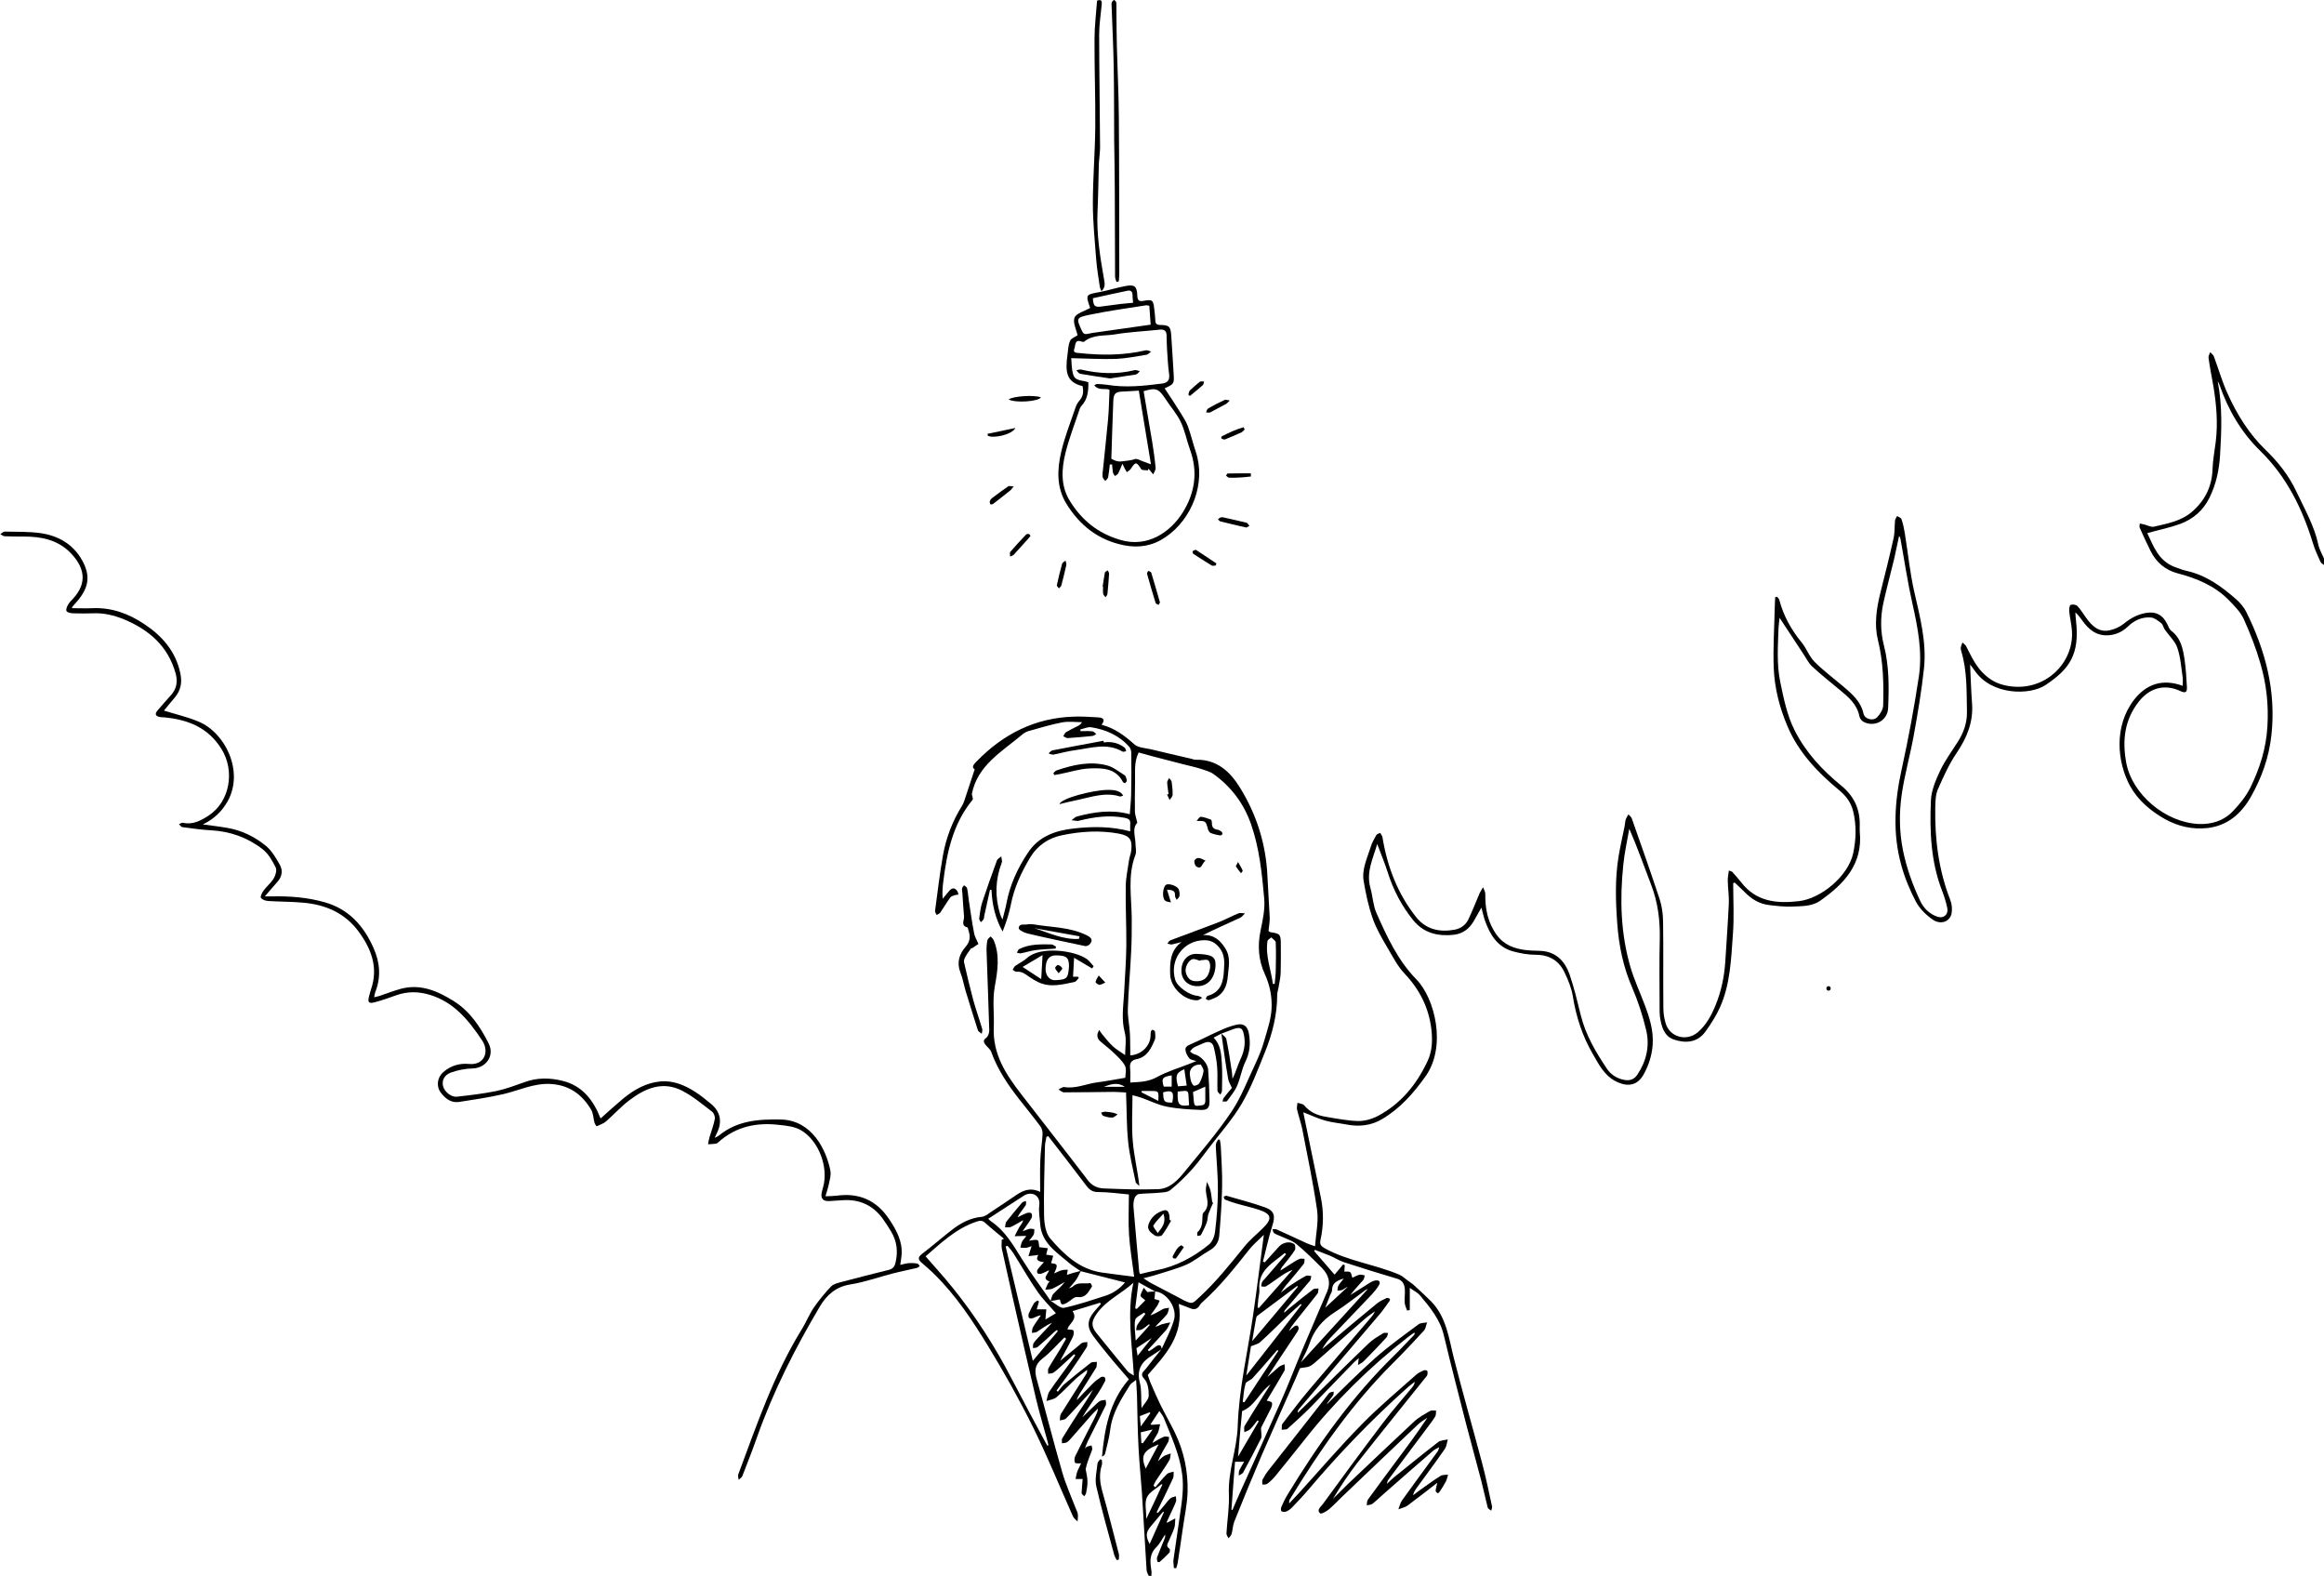 <?xml version="1.0" encoding="utf-8"?>
<!-- Generator: Adobe Illustrator 22.0.1, SVG Export Plug-In . SVG Version: 6.00 Build 0)  -->
<svg version="1.0" id="Ebene_1" xmlns="http://www.w3.org/2000/svg" xmlns:xlink="http://www.w3.org/1999/xlink" x="0px" y="0px"
	 viewBox="0 0 1547.9 1049.4" enable-background="new 0 0 1547.9 1049.4" xml:space="preserve">
<g>
	<g>
		<g>
			<path d="M1217.9,659.7c1.9,0,1.9-3,0-3C1216,656.7,1216,659.7,1217.9,659.7L1217.9,659.7z"/>
		</g>
	</g>
	<g>
		<path d="M813.5,688.3c-1.7,0.9-3.5,1.8-5.2,2.7c4.8,4.7,5.1,10.9,5.5,16.9c0.4,6.1,0.2,12.3,0.1,18.4c0,0.9-0.7,1.7-1.1,2.6
			c-0.7-0.8-1.8-1.6-1.9-2.5c-0.2-5.2,0.2-10.4-0.2-15.6c-0.3-4.5-1.2-8.9-2.2-13.3c-0.8-3.5-3.4-4.4-6.5-3
			c-2.3,1.1-4.7,1.9-6.9,3.1c-1,0.6-1.7,1.7-2.5,2.6c0.9,0.6,1.8,1.6,2.9,1.8c4.2,1,8.9,6,9.2,10.4c0.5,6.8,0.8,13.6,0.9,20.4
			c0.1,4.9-1.1,6.5-6,6.3c-7.5-0.3-15.2-0.7-22.5-2.2c-5.8-1.1-11.2-3.9-16.8-5.9c-2-0.7-4.2-1.2-6-1.7c0,10.6-0.7,20.7,0.2,30.7
			c0.8,9.8,3.2,19.4,4.4,29.7c-0.9-0.9-2.3-1.6-2.5-2.6c-1.8-8.9-4.1-17.8-5-26.9c-1.1-10.7-0.9-21.5-1.4-32.7
			c-2.7-0.1-5.5-0.4-8.2-0.4c-11,0.1-22.1,0.3-33.1,0.3c-1.2,0-2.5-1.2-3.7-1.9c1.3-0.6,2.7-1.8,3.9-1.6c7.5,1.2,14.4-2.1,21.6-3.1
			c6.2-0.8,12.4-2,19-3.1c0-2.1,1-5.6-0.2-8c-1.8-3.4-5-6.2-7.9-9c-2.8-2.7-6.1-5-9-7.7c-0.9-0.8-1.5-2.3-1.5-3.6
			c-0.1-1.2,0.8-2.4,1.2-3.6c0.7,1,1.2,2,2,2.9c2.3,2.8,4.6,5.7,7.2,8.1c2.3,2.1,5.1,3.7,8.1,5.8c0-5,1-10.2-0.2-14.9
			c-2.4-8.8-1-17.5-0.5-26.2c0.5-10.6,1.4-21.3,1.5-31.9c0.1-13.2-0.6-26.3-0.4-39.5c0.1-5.8,1.4-11.6,2.2-17.3
			c0.3-2.2,1.3-4.4,1.5-6.6c0.8-7.3-1.2-9.7-8.4-11.1c-12.5-2.3-25-1.5-37.3,1c-9.2,1.8-16.7,6.7-21.7,15
			c-5.9,9.9-10.7,20.2-12.9,31.7c-1.2,5.9-3.1,11.7-5.4,17.5c-4.9-8.7-7-18-7.4-27.7c-0.3,0-0.7-0.1-1-0.1
			c-1.3,5.7-2.6,11.5-3.8,17.2c-0.2,0.8-0.1,1.7-0.4,2.3c-0.4,0.8-1.2,1.4-1.9,2.1c-0.4-0.9-1.3-1.8-1.1-2.6c0.5-3.6,0.9-7.2,2-10.6
			c3.1-9.4,6.4-18.6,9.8-27.9c0.4-1.1,1.9-1.8,2.9-2.7c0.1,1.4,0.8,3,0.3,4.2c-4.3,11.3-4.6,22.6-1.1,34.1c0.3,1,0.8,1.9,1.6,3.8
			c1-4.2,2-7.3,2.6-10.6c2.3-12.4,7.4-23.6,14.4-34c7.1-10.8,18.1-14.7,30.4-16.1c12.5-1.4,25-1.5,37.7,1.9c0-1.9-0.1-3.4,0-4.8
			c0.3-2.8-1.1-3.7-3.6-4.2c-10.3-2-20.4-0.6-30.5,1.9c-0.3,0.1-0.5,0.2-0.8,0.2c-1.4-0.2-2.8-0.3-4.2-0.5c1.2-0.8,2.2-2.1,3.6-2.5
			c11.4-3,23-4.8,35.2-1.5c0.3-4.6,0.8-8.7,0.9-12.9c0.2-9.3,0.2-18.6,0.1-27.9c0-1.3-0.4-2.9-1.2-3.9c-6.7-7.7-15.6-11.6-25.4-13.2
			c-2.3-0.4-4.8,0.9-7.3,1.4c0,0.4,0,0.8,0.1,1.2c2.6,0,5.3-0.2,7.9,0.1c0.9,0.1,1.7,1.1,2.6,1.8c-0.9,0.5-1.7,1.2-2.6,1.3
			c-5.4,0.6-10.9,1-16.3,1.4c-1,0.1-2.1-0.8-3.1-1.2c0.6-0.9,1-2.2,1.8-2.7c2.5-1.5,5.2-2.8,7.8-4.1c1.1-0.6,2.1-1.2,2.9-2.6
			c-4.5,0-9.2-0.7-13.5,0.2c-7.4,1.4-14.7,3.7-22,5.7c-1.4,0.4-2.8,1.1-3.9,2c-13.7,11.6-30.3,20.7-34,40c0.2,1.3,1,3.1,0.5,3.8
			c-13.2,16-17.2,35.3-19.6,55.2c-0.4,3.4-0.7,6.9-0.3,10.7c1.4-1.7,2.8-3.5,4.3-5.2c1.7-2,3.5-2.5,5.3-0.1c0.5,0.7,0.6,1.6,0.9,2.5
			c-0.8,0.1-1.7,0.2-2.4,0.4c-1.1,0.4-2.5,0.7-3.1,1.6c-2.3,3.2-4.4,6.7-6.6,10c-0.5,0.7-1.6,1.1-2.4,1.6c-0.4-0.9-1.2-1.8-1.1-2.7
			c1.7-12.4,3.1-24.9,5.3-37.2c2.1-11.6,6.3-22.6,12.6-32.7c0.6-0.9,1-1.9,1.4-2.9c2.3-7,4.6-14,7.1-21.5c-2.4-1.4-0.5-3.5,1.3-5.3
			c17.7-18.2,38.9-29,64.7-29.8c5.4-0.2,10.9,0.2,16.3,0.5c3.3,0.2,4.9,1.5,2.2,4.9c8.8,2.3,15.4,7.3,21.9,13.1
			c2.6,2.3,7.4,2.4,11.2,3.3c8.8,2.1,17.6,4.2,26.4,6.2c1.2,0.3,2.3,0.8,3.5,0.7c13.9-0.2,22.6,7.9,29.2,18.6
			c11.2,18.1,17.4,37.9,18.3,59.3c0.4,9,1.1,17.9,1.5,26.9c0.1,3.1-0.5,6.3-0.8,9.2c0.6,0.5,0.8,0.7,1,0.8c6.8,1,7.2,1.4,7.2,8.3
			c0,6.3,0.1,12.5-0.1,18.8c-0.1,3.4-1,6.8-1.5,10.2c-0.2,1.4-0.8,2.9-0.8,4.3c0,13.4-3.2,26.1-8.2,38.4
			c-4.7,11.6-9.1,23.5-15.4,34.2c-6.2,10.6-14.6,19.9-22.1,29.8c-3.6,4.7-7,9.5-10.9,13.8c-4.5,5-9.4,9.8-14.6,14
			c-1.9,1.6-5.3,1.5-8,1.8c-4.2,0.4-8.5,0.3-12.8,0.8c-1.1,0.1-2.7,1.5-3,2.7c-0.7,2-0.9,4.2-0.7,6.3c1.2,14.3,2.5,28.6,3.8,42.9
			c0,0.4,0.3,0.7,0.6,1.4c3.6-0.8,7.1-1.8,10.8-2.5c13.3-2.6,24.8-8.8,35.1-17.2c2.2-1.8,3.7-5.6,4-8.6c1.1-8.8,1.8-17.8,1.9-26.7
			c0.1-9.3-0.8-18.6-1.3-27.9c-0.1-1.3-0.2-2.7,0.1-4c0.2-1,0.9-1.8,1.4-2.7c0.4,0.1,0.8,0.2,1.1,0.2c0.2,1.3,0.5,2.7,0.6,4
			c0.4,9,1.1,18.1,0.9,27.1c-0.2,10.9-1,21.8-1.9,32.7c-0.3,4-2.3,7.5-6.2,9.7c-5.3,3-10.1,7.1-15.6,9.6c-6.9,3-14.3,4.9-21.5,7.2
			c-2,0.6-4.1,1.1-7.2,1.9c2.4,1.5,4,2.7,5.8,3.6c5.9,3.1,11.8,6.2,17.6,9.2c1.2,0.6,2.3,1.3,3.5,1.9c5.9,2.7,5.6,2.3,10.4-2.1
			c11.2-10.3,20.6-22.2,30.2-34c3.6-4.4,8.1-8,12.2-12.1c6.2-6.1,5.7-9.2-2.5-12c-5-1.7-10.3-2.8-15.4-4.3c-2.5-0.7-5.1-1.6-7.5-2.6
			c-0.5-0.2-0.6-1.3-0.9-1.9c0.7-0.2,1.5-0.8,2-0.6c8.6,2.5,17.2,4.7,25.6,7.7c6.3,2.3,6.9,5.8,4.9,12c-2.5,7.9-4.2,16.1-6.3,24.1
			c0.4,0.2,0.8,0.4,1.2,0.5c3.1-3.5,6.3-7,9.5-10.5c2.6-2.8,7.3-3.8,10.2-1.6c0.7,0.6,0.9,3.1,0.3,4c-2.1,3.4-4.7,6.4-7.2,9.6
			c-0.9,1.1-1.9,2.2-2.4,4c2.3-1.5,4.6-3,6.9-4.4c1.9-1.2,3.8-2.5,5.9-3.4c0.9-0.4,2.2,0,3.3,0c-0.1,1.1,0.1,2.5-0.5,3.3
			c-2.6,3.4-5.4,6.6-8.1,9.9c-2.5,2.9-5.1,5.8-7.2,9.3c2-1.5,3.9-3.2,5.9-4.5c3.5-2.4,7.1-4.7,10.9-6.7c0.9-0.5,2.3,0.1,3.5,0.1
			c-0.3,1.1-0.3,2.4-0.9,3.2c-5.4,6.4-10.9,12.8-16.4,19.2c-0.4,0.5-0.8,1-0.7,2.1c1.2-1.1,2.3-2.2,3.6-3.2
			c5.2-4.2,10.3-8.4,15.6-12.4c0.9-0.7,2.4-0.4,3.6-0.6c-0.2,1.2,0,2.7-0.7,3.5c-5,6.4-10.1,12.7-15.2,19.1
			c-1.4,1.8-2.8,3.6-3.8,5.8c1.2-1.1,2.4-2.3,3.7-3.2c0.6-0.4,1.9-0.7,2.1-0.4c0.5,0.6,0.9,1.7,0.6,2.4c-0.4,1.2-1.2,2.3-2,3.5
			c-6.2,9.4-12.5,18.8-18.8,28.3c2.6-2.3,5.2-4.6,7.8-6.8c1-0.8,2.4-1.2,3.7-1.7c0,1.4,0.5,3.2-0.1,4.3c-3.8,6.7-7.8,13.3-11.8,19.9
			c1.2,0.4,2.9,0.5,3.4,1.3c0.5,0.9,0,2.6-0.5,3.7c-2.1,4.3-4.4,8.5-6.5,12.8c-0.4,0.9,0,2.2,0,3.3c0,1.4,0.4,3-0.2,4.1
			c-3.8,7.6-7.8,15.2-11.9,22.7c-0.5,0.9-1.9,1.3-2.9,2c0.1-1.2-0.1-2.5,0.4-3.6c0.9-1.9,2.1-3.7,3.2-5.6c-1.8,0-3.4,0-6.1,0
			c-0.8,10.3-1.6,21.1-2.4,31.9c0.2,0.1,0.4,0.2,0.7,0.2c1.6-3.7,3.1-7.4,4.8-11.1c9.2-20.4,18.5-40.8,27.5-61.2
			c5-11.3,9.4-22.9,14.2-34.3c5.5-13,11.1-26,16.6-38.9c2.5-5.9,0.9-11.1-3.3-15.4c-5.5-5.6-11.1-11.1-17.1-16.1
			c-2.8-2.3-6.5-3.4-9.9-5c-1.7-0.8-3.5-1.3-5-2.3c-0.7-0.4-0.8-1.7-1.2-2.6c0.9,0,2-0.3,2.8,0.1c6.8,3,13.5,6.2,20.3,9.3
			c1.3,0.6,2.7,1,5.3,1.9c0.6-8.4,2.4-16.3,1.4-23.8c-2.6-18.2-6.4-36.2-9.9-54.2c-0.9-4.4-2.5-8.7-3.5-13.1
			c-0.3-1.4,0.2-2.9,0.3-4.4c1.5,0.5,3.7,0.6,4.5,1.7c3.8,4.6,8.9,6.7,14.5,7.6c7.1,1.2,14.2,2.6,21.3,2.8c4.4,0.1,9.3-1.3,13.3-3.4
			c15.3-8.1,25.7-20.9,33-36.4c3.2-6.8,3.4-14,2.6-21.2c-1.7-14.4-7.8-26.5-17.8-37.1c-4.7-4.9-7.9-11.3-11.4-17.2
			c-3.7-6.3-7.5-12.7-9.9-19.6c-2.8-8-4.6-16.4-6-24.8c-1.4-8,2.4-15.4,4.7-22.9c0.8-2.7,2.3-5.3,3.7-7.8c0.4-0.7,1.7-1,2.6-1.5
			c0.5,1,1.3,1.9,1.5,2.9c3.2,19.6,10.1,37.7,22.5,53.3c6.6,8.2,15.6,10.1,25.5,8.3c4-0.7,7.3-3,9.1-6.6c2.8-5.8,5.1-11.9,7.7-17.9
			c0.6-1.3,1.5-2.5,2.2-3.8c0.5,1.5,1.5,2.9,1.5,4.4c-0.2,10,1.7,19.3,7.7,27.5c4.9,6.7,11.9,9.1,19.6,10c3.2,0.4,6.4,0.3,9.6,0.5
			c10.2,0.5,16.1,6.9,19.2,15.6c3.1,8.9,5.2,18.1,7.5,27.3c3.3,13.2,10,24.6,17.5,35.7c2.7,4,6.9,6.6,12,7.4
			c3.5,0.5,6.2-0.6,8.2-3.6c6-9,8.3-19,5.9-29.4c-2.3-9.7-5.4-19.3-9.3-28.4c-6-13.7-8.9-27.9-10-42.6c-1.1-15-1.6-30.1,0.9-45.1
			c1.1-6.7,2.7-13.3,4-20c0.3-1.4,0.3-2.9,0.7-4.3c0.4-1.2,1.2-2.3,1.8-3.5c0.8,0.9,2,1.7,2.3,2.8c6.3,17.8,12.6,35.7,18.5,53.6
			c1.5,4.6,2.2,9.6,2.3,14.5c0.3,19.3,0,38.7,0.2,58c0,3.3,0.5,6.7,1.4,9.8c2.5,9.5,13.8,12.8,21.4,6.5c5.8-4.9,9.2-11.4,12-18.2
			c3.7-9.1,5.7-18.6,6.4-28.3c0.8-13.1,1.8-26.3,2.4-39.5c0.2-4.9-0.6-9.8-0.7-14.7c-0.1-2.2,0.4-4.5,0.7-7.1
			c1.3,0.5,1.9,0.5,2.2,0.8c2.1,2.3,4.2,4.7,6.1,7.1c9.9,12.8,23.5,14.2,38.2,12.5c15.2-1.7,33.1-17,36.3-31.8
			c2-9.3,2.3-18.8,0-28.1c-1.4-5.8-4.7-10.2-9.3-14c-14.3-11.8-27-25.1-34.4-42.5c-5.3-12.4-8.7-25.6-9.2-39.1
			c-0.5-13.4,0.4-26.9,0.7-40.4c0-2.2,0.2-4.4,0.3-6.6c0.4-0.1,0.8-0.1,1.2-0.2c0.5,0.6,1.3,1.2,1.5,2c2.8,10.6,7.9,19.9,14.9,28.4
			c3.3,4,5,9.3,8.6,12.9c5.9,5.9,12.6,10.9,19,16.3c5.9,5,11.8,10,13.6,18.2c0.8,3.7,6.4,5.2,9.1,2.4c2-2.1,3.9-5.1,4-7.8
			c0.4-14.6,0.1-29.2-3.5-43.6c-2.5-10.2-1-20.7,1.5-30.9c3.1-12.3,6.2-24.5,8.9-36.8c0.9-3.8,0.6-7.9,1-11.9c0.1-1,0.9-2,1.4-3
			c1,0.7,2.6,1.2,2.9,2.1c1,3,1.7,6.1,2.2,9.3c2.1,13,3.4,26.2,6.3,39c3.8,16.8,8.3,33.5,6.5,50.9c-1.6,14.9-4.1,29.8-6.8,44.6
			c-2.4,13.4-6.2,26.5-8.1,39.9c-1.7,12.2-1.6,24.4,0.9,36.9c2.4,11.8,6.4,22.8,11.4,33.5c2.4,5.1,6.3,8.9,11.7,10.7
			c4,1.3,7.3-1.6,6.4-5.8c-0.8-3.8-1.9-7.5-3.3-11.1c-7.7-19.6-8.5-40.1-7.6-60.7c0.3-6.6,3.2-13.4,6.1-19.6
			c3.1-6.6,7.5-12.6,11.4-18.7c4.2-6.4,6.7-13.2,6.5-21c-0.3-13.4,0.2-26.9-3.8-40c-0.2-0.8-0.4-1.6-0.3-2.4
			c0.2-1.2,0.7-2.3,1.1-3.4c0.8,0.9,2,1.6,2.5,2.6c3.5,6.9,6.7,13.9,12.7,19.2c3.9,3.5,8.2,5.7,13.3,6.8c26,5.7,46.8-15.3,44.3-37.7
			c-0.4-3.9-1.3-7.8-1.7-11.8c-0.1-1.4,0.2-3.8,1-4.1c1.3-0.5,3.6-0.2,4.5,0.8c2.2,2.3,3.8,5.1,5.7,7.7c3.9,5.4,8.4,10,15.8,8.4
			c3.3-0.7,6.8-2.3,9.4-4.4c4.4-3.6,9-6.1,14.5-7.1c6.7-1.3,11.6,1.3,14.5,7.6c0.7,1.4,1.3,3.2,2.4,4.1c6.7,5,8,12.3,9.1,19.7
			c0.8,5.9,1.2,11.9,1.5,17.8c0.2,3.7-1,4.3-4.3,2.8c-10.4-4.9-20.5-2.3-27.8,7.1c-9.4,12-11,25.5-8.4,40.1
			c3.7,21.5,26.3,40.4,48.5,41.3c8.7,0.3,16.6-2.2,22.5-8.4c4.6-4.7,8.9-10.1,11.8-15.9c6.2-12.7,10.5-26.1,11.3-40.5
			c0.9-14.3-0.6-28.3-4.6-41.9c-2.9-10.2-6.8-20.2-11.2-29.9c-2.2-4.7-6.3-8.8-10-12.6c-9.4-9.5-21.3-14.4-33.9-17.7
			c-8.4-2.2-14.4-7.4-18.2-15.1c-2.5-5-4.8-10.1-7.1-15.2c-0.4-0.8,0-1.9,0-2.9c0.9,0.2,1.9,0.4,2.8,0.6c2.2,0.5,4.7,2,6.7,1.5
			c8.9-2.1,18-3.6,25.4-10c8.8-7.7,13.3-17.1,13.6-28.8c0.2-5.9,1.4-11.8,2.1-17.7c1.5-12.3,0.5-24.5-1.5-36.6
			c-1.1-6.4-2.4-12.8-3.3-19.3c-0.2-1.2,0.7-2.5,1.1-3.8c0.8,0.9,2,1.7,2.4,2.7c3.1,8.2,5.5,16.8,9.1,24.7c6.3,14,14.3,27,25.6,37.9
			c8.3,8,15.3,16.9,20.3,27.5c5.5,11.7,12,22.9,14.7,35.7c0.8,3.4,2.8,6.6,4.1,9.9c0.4,1.1,0.2,2.5,0.3,3.8c-1-0.8-2.5-1.5-3-2.5
			c-1.9-4.1-3.8-8.3-5.1-12.6c-7.1-23.1-17.5-44.2-35.1-61.4c-12.7-12.4-21.4-27.4-27.2-44.2c-0.3-0.7-0.6-1.4-1.1-2.1
			c3.2,16.2,2.6,32.5,1.6,48.9c-0.6,10.1-2.6,19.6-7.1,28.7c-4.2,8.5-10.9,14.2-19.5,17.4c-6.9,2.5-14.3,4-21.9,6.1
			c4.1,8.6,7.4,18.5,18.4,22.6c2.5,0.9,5,1.9,7.6,2.5c13.3,2.9,23.7,10.6,33.6,19.3c2.4,2.2,4.7,4.9,6.2,7.8
			c12.9,25.9,20.1,52.9,16.9,82.2c-1.6,14.9-6.5,28.6-13.8,41.4c-6.3,11-15.5,19.1-28.8,20.6c-9.9,1.1-19.6-1.1-28.2-5.9
			c-9.4-5.3-17.9-12.3-23.3-22c-8.7-15.9-11-39.9,2.6-57.5c8.2-10.6,19.2-14.2,32.4-9.3c0-2,0.2-3.8,0-5.5c-1-6.7-1.4-13.6-3.6-19.9
			c-1.5-4.4-5.5-8-8.3-12c-0.9-1.3-1.2-3.3-2.4-4.3c-2-1.6-4.5-3.6-6.8-3.8c-6-0.5-11.2,1.9-15.5,6.1c-3.5,3.3-7.4,5.2-12.4,5.7
			c-8.4,0.7-13.5-3.7-17.9-9.8c-1.3-1.8-2.6-3.7-4.6-5.4c0.1,1.7,0.2,3.5,0.4,5.2c2.7,22.9-4.4,32.6-20.3,43.2
			c-10.4,6.9-35.8,7-47.2-9.7c-0.8-1.2-1.7-2.3-3-4c0.4,9.3,0.7,17.7,1.3,26c0.9,12.3-3.4,22.7-10.2,32.8c-5.1,7.5-8.9,16-12.6,24.4
			c-1.5,3.5-1.6,7.8-1.7,11.7c-0.4,21.2,2.2,42,10,61.9c1.1,2.8,1.4,6.4,0.8,9.3c-1.3,5.3-7.4,7.4-12.6,3.7c-4.3-3-8.5-7.1-11-11.7
			c-4-7.6-7.4-15.7-9.7-24c-6.1-21.5-4.6-43.1,0.2-64.7c4.5-20.4,8.3-41,11.4-61.6c2.4-16.3-0.7-32.3-4.3-48.3
			c-3.2-14.1-5.3-28.5-7.9-42.7c-0.1-0.8-0.3-1.6-1-2.4c-1.1,5-2.1,9.9-3.2,14.9c-2.4,10-5.1,19.9-7.3,29.9c-2,9.3-2,18.7,0.4,28.1
			c3.5,13.7,3.4,27.7,2.8,41.7c-0.3,7.1-6.6,11.6-13.2,10.3c-3-0.6-5.4-2.1-6-5.1c-1.6-7.8-7.2-12.5-12.9-17.2
			c-6.2-5.2-12.6-10.2-18.5-15.7c-2.4-2.2-3.9-5.4-5.7-8.1c-5.3-8-10.6-16.1-16-24.3c-0.2,2.1-0.6,4.4-0.7,6.7
			c-0.4,12-1.3,23.9,1.1,35.8c2.3,11.1,4.5,22.2,9.6,32.4c7.4,14.7,18.4,26.5,30.9,36.7c8.6,7,12.6,15.5,12.5,26.3
			c0,1.5-0.1,2.9,0,4.4c2.2,21.6-10.3,34.8-26.2,46c-5.6,4-12.5,3.7-18.9,4c-5,0.2-10.1-0.4-15.1-1c-6.5-0.7-11.8-3.9-16.3-8.5
			c-2.2-2.2-4.5-4.3-6.8-6.5c-0.3,0.1-0.6,0.3-1,0.4c0,11.4,0.7,22.8-0.2,34.2c-1.2,16.4-1.7,33.1-8.6,48.5
			c-2.6,5.8-6.1,11.2-9.8,16.3c-5.4,7.4-13.5,7.7-21,5.1c-6.5-2.2-8.3-8.9-9.2-15.3c-0.2-1.6-0.2-3.2-0.2-4.8
			c0-15.5-0.3-30.9,0.1-46.4c0.3-12.6-1.2-24.7-5.7-36.4c-4.8-12.4-9.1-24.9-14.6-37.4c-1.4,8-3.2,16-4,24.1
			c-2.4,23-1.7,45.8,4.8,68.1c2.5,8.4,6.2,16.4,9.3,24.6c3.3,8.6,6.1,17.4,5.5,26.8c-0.5,7.2-2.6,13.8-6.1,20.1
			c-4.9,8.7-12.6,7.7-19.2,4.1c-7-3.9-10.5-10.7-14.3-17.3c-7.1-12.1-11.4-25.1-13.6-39c-0.9-5.4-3.1-10.8-5.5-15.8
			c-3.7-7.9-10.2-11.8-19.2-11.8c-5,0-10-0.9-14.9-2.2c-10.5-2.8-15.5-11-18.9-20.5c-0.9-2.6-1.5-5.4-2.4-8.7
			c-1.9,3.3-3.5,6.1-5.1,9c-3,5.2-7.4,8.4-13.4,9.1c-10.5,1.1-19.9-1.1-26.9-9.7c-7.7-9.5-13.3-20.2-17-31.9c-2-6.3-4.6-12.4-7-18.9
			c-2.6,9.4-7.5,18.4-4.6,29c1.6,5.6,1.8,11.8,4.1,17c7,15.8,14.3,31.6,26.6,44.2c12.5,12.8,20.1,44.7,6.2,64.4
			c-8.1,11.4-17,21.5-29,28.6c-7.5,4.5-15.5,5.2-23.9,3.6c-4.7-0.9-9.5-1.3-14.1-2.6c-5-1.4-9.7-3.7-14.5-5.5c0-0.7-0.1-0.2,0,0.2
			c3.9,18.9,7.8,37.8,11.7,56.7c1.9,9.4,1.8,18.8-0.3,28.2c-0.6,2.8,0.3,4,3.1,5.6c15.6,8.5,33.5,10.6,49.6,17.5
			c2,0.9,3.6,2.5,5.4,3.8c1.6,1.2,3.3,2.2,4.7,3.6c3.7,3.4,7.4,6.8,10.9,10.3c10.3,10.6,11.8,24.6,15.2,38
			c6,23.5,12.7,46.8,18.9,70.2c2.5,9.4,4.4,18.9,6.5,28.4c0.2,0.8-0.4,1.8-0.6,2.8c-0.8-0.7-2.1-1.3-2.3-2.1
			c-1.5-5.8-2.7-11.7-4.2-17.5c-3.4-13.1-7.1-26.2-10.5-39.4c-4.9-19.2-9.9-38.4-14.5-57.7c-2.5-10.7-9.2-18.7-16-26.8
			c-1.5-1.8-3.8-2.8-6.7-4.9c0,5.6,0,10.2,0,14.8c-0.6,0.1-1.2,0.2-1.8,0.3c-0.6-1.8-1.5-3.5-1.6-5.3c-0.2-2.9,0.3-5.9,0.1-8.8
			c-0.2-3.3-1.4-6-5.2-7.1c-11.9-3.5-23.7-7.2-35.4-11c-3.1-1-6-2.9-9-4.2c-3.4-1.4-6.9-2.7-10.3-4c-0.2,0.3-0.3,0.6-0.5,0.8
			c4.5,5.2,9,10.4,13.6,15.7c1.8-2.1,3.8-4.4,5.7-6.8c0.4,0.2,0.8,0.3,1.1,0.5c-0.1,1.4-0.2,2.8-0.3,4.3c1.1,0.1,2.8-0.3,3.8,0.3
			c0.9,0.6,1,2.3,1.6,3.8c1.3-0.6,2.8-1.6,4.6-2c1.1-0.3,2.4,0.2,3.6,0.4c-0.3,1.1-0.4,2.4-1.1,3.2c-2.9,3.3-5.9,6.4-8.5,9.9
			c4.3-2.7,8.7-5.5,13-8.2c1.1-0.7,2.4-1.3,3.6-1.5c2.6-0.4,3.8,0.8,2.4,3.2c-1.3,2.2-2.9,4.1-4.6,6c-9.2,9.7-18.4,19.3-27.6,28.9
			c-2.1,2.2-4,4.6-5.5,7.6c1.2-1,2.4-2.1,3.7-3.1c10.8-9.1,21.6-18.2,32.5-27.1c1.9-1.6,4.3-2.7,6.6-3.8c0.5-0.3,1.5,0.1,2.1,0.4
			c0.2,0.1,0.3,1.1,0,1.4c-2,2.8-3.9,5.6-6,8.2c-18.1,21.3-36.3,42.6-54.4,63.9c-0.5,0.6-0.9,1.2-0.8,2.5c1.2-1.2,2.5-2.4,3.7-3.6
			c14.4-14.2,28.8-28.5,43.4-42.5c2.8-2.7,6.4-4.8,9.8-6.9c0.8-0.5,2.2-0.1,3.3-0.1c-0.4,1-0.5,2.3-1.2,3c-5,5.4-10,10.7-15.2,15.9
			c-1,1-2.5,1.6-3.7,2.4c0.2-1.5,0.3-3,0.5-4.6c-1.2,1.1-2.8,2.3-4.1,3.8c-9.4,9.6-18.7,19.4-28.1,29c-4.9,4.9-10,9.6-15.2,14.2
			c-0.8,0.7-2.6,0.5-3.9,0.7c0.1-1.3-0.2-3,0.5-4c6-7.8,11.9-15.7,18.3-23.2c13.4-15.9,27-31.6,40.5-47.4c1-1.2,2.1-2.4,2.7-4.2
			c-2.1,1.6-4.4,3-6.3,4.7c-10.5,9.1-20.8,18.3-31.3,27.4c-1.8,1.6-3.6,3.3-5.7,4.4c-1.5,0.8-3.6,0.7-6.5,1.3
			c-0.6,1.4-1.7,4.1-2.9,6.8c-7.5,17-15.2,34-22.6,51.1c-6.3,14.7-12.4,29.5-18.3,44.3c-1,2.5-1,5.5-1.8,8.2c-0.3,1.1-1.3,1.9-2,2.9
			c-0.5-1.1-1.5-2.2-1.4-3.3c0.5-8.8,2-17.6,1.6-26.3c-0.6-15.4,5.4-29.8,5.9-45.1c0.8-24.9,6.6-49.1,10.2-73.6
			c2.6-17.6,4.7-35.3,7.2-53.8c-3.5,3.5-7.1,6.4-9.9,10c-9.6,12.1-19.2,24.2-30.8,34.6c-0.7,0.6-1.4,1.3-1.9,2.1
			c-1.6,2.9-3.8,3.4-6.7,2.1c-2.3-1-4.7-1.8-7.4-2.8c3.7,20.8-9,34.1-20.6,47.3c0.8,2.2,1.2,3.9,2,5.6c2,4.6,4,9.3,6.2,13.8
			c3.1,6.3,6.6,12.4,9.7,18.7c6.1,12.5,9,25.9,8.6,39.8c-0.2,8.2-2.1,16.4-3.2,24.5c-1.1,7.6-2.2,15.3-3.4,22.9
			c-0.2,1.1-0.6,2.2-1,3.4c-0.5,0-1-0.1-1.5-0.1c-0.1-1.8-0.5-3.7-0.3-5.5c1.4-10.1,2.9-20.3,4.4-30.4c1.3-8.8,2.6-17.5,1.4-26.6
			c-1.7-13.3-7.3-25.2-12.2-37.4c-0.6-1.6-1.8-2.9-3-4.7c-2.1,3.2-4,6-5.9,8.9c0.4,0.1,0.6,0.3,0.8,0.3c1.9-0.1,3.7-0.2,5.6-0.4
			c-0.5,1.9-0.7,4-1.5,5.8c-1.1,2.2-2.7,4.1-3.6,6.7c2.5-1.4,4.9-3,7.5-4.1c1-0.5,2.4,0,3.6,0.1c-0.2,1.1-0.1,2.4-0.6,3.3
			c-2.4,4.2-5,8.3-6.9,12.9c1.4-1.2,2.6-2.6,4.1-3.5c1.3-0.8,3-1.1,4.5-1.7c-0.3,1.5-0.2,3.3-1,4.6c-2.8,4.7-6,9.1-9,13.7
			c-0.6,0.9-1,2-1.5,3.1c0.4,0.4,0.8,0.7,1.2,1.1c2.6-3,5-6.1,7.8-8.8c1-1,2.9-1.1,4.4-1.6c-0.1,1.5,0.2,3.1-0.4,4.4
			c-3.5,7.6-7.2,15.1-10.9,22.6c0.3,0.2,0.5,0.4,0.8,0.5c1.6-1.9,3.3-3.9,4.9-5.8c1.1-1.3,2.1-2.8,3.4-3.9c1-0.8,2.4-1,3.7-1.4
			c0,1.2,0.5,2.6,0,3.7c-1.2,3.1-2.7,6.1-4.1,9.1c-0.7,1.5-1.4,3.1-2.1,4.6c0.4,0.1,0.5,0.2,0.6,0.1c1.8-0.9,3.5-1.9,5.2-2.8
			c-0.2,2.1,0,4.3-0.6,6.2c-0.9,2.9-2.4,5.6-3.5,8.5c-0.7,1.8-2.6,3.7,0.2,5.5c0.4,0.3,0.5,2.1,0,2.6c-2.1,2.2-4.3,4.3-6.6,6.3
			c-0.2,0.2-1.3-0.1-1.4-0.2c-0.2-1-0.5-2.1-0.2-3c1.5-4,3.2-7.9,4.8-11.9c0.4-0.9,0.8-1.9,0.5-3.2c-2,2.9-3.5,6.2-6,8.6
			c-4.6,4.6-4,9.8-3.1,15.4c0.2,1.2,0,2.4,0,3.7c-0.5,0.1-1,0.3-1.5,0.4c-0.6-1.5-1.6-2.9-1.7-4.4c-1.1-17.1-2-34.3-3.1-51.4
			c-0.7-10.2-1.8-20.4-2.3-30.7c-0.6-11.4-0.7-22.9-1-34.3c-0.1-3.1-0.4-6.3-0.6-10.3c-1.8,1.5-3.3,2.2-4,3.3
			c-5.8,9.3-11.8,18.4-13.2,29.7c-0.6,5.4-2.2,10.7-3.4,16c-0.2,0.9-0.9,1.6-2.1,2.1c1.7-18.5,4.9-36.5,17.9-51.5
			c-3.8-4.5-7.5-8.6-11.1-12.9c-4.3-5.2-8.6-10.5-12.7-16c-4.2-5.6-4-10.5,0.5-15.9c1.5-1.8,3-3.6,4.6-5.3c-0.2-0.3-0.4-0.6-0.5-0.9
			c-6.2,1.9-12.4,3.8-18.3,5.6c3.8,5.9-2.8,8.3-3.4,12.2c1.3,0.2,3.6,0,3.9,0.7c0.6,1.2,0.2,3.1-0.4,4.4c-2.5,5.1-5.3,10.1-8.4,15.8
			c4.6-3.8,8.6-7.1,12.6-10.3c0.7-0.6,1.4-1.4,2.2-1.7c1-0.4,2.2-0.3,3.3-0.5c-0.1,1.1,0.2,2.4-0.3,3.3c-3.4,5.3-6.8,10.5-10.4,15.6
			c-3.2,4.5-6.5,8.9-9.8,13.4c0.3,0.3,0.6,0.6,0.9,0.8c1.3-1.6,2.5-3.4,4-4.8c5.9-5,11.9-9.8,18-14.5c0.9-0.7,2.6-0.4,4-0.6
			c-0.2,1.4,0.1,3-0.6,4c-3.6,5.9-7.4,11.7-11.1,17.6c-0.7,1.2-1.4,2.4-1.7,3.9c3.5-3.7,7-7.5,10.7-11.1c1.6-1.6,3.4-3,5.3-4.2
			c0.6-0.4,2-0.4,2.5,0c0.5,0.4,0.7,1.8,0.4,2.5c-1.4,2.8-3,5.6-4.8,8.3c-3.5,5.3-7.2,10.5-10.5,16c3.1-2.9,6.1-5.9,9.2-8.8
			c0.9-0.8,1.8-1.7,2.8-2.2c1.1-0.5,2.4-0.5,3.6-0.7c0.1,1.2,0.6,2.7,0.1,3.6c-3,6.2-6.2,12.4-9.3,18.6c-1.7,3.3-3.4,6.6-4.6,10.2
			c0.5-0.5,1-1.1,1.6-1.3c0.9-0.4,1.9-0.5,2.8-0.8c0.2,1,0.7,2.2,0.4,3c-1.6,4.4-3.5,8.6-4.3,12.8c0.4,2.7,1.2,5.3,1.2,8
			c0.1,2.6-0.4,5.3-0.9,7.9c-0.1,0.8-0.8,1.5-1.2,2.2c-0.6-0.7-1.8-1.4-1.8-2.1c0.1-3.2,0.5-6.3,0.7-9.4c-1.6,0-3.2,0-4.7,0
			c0.4-1.6,0.5-3.3,1.1-4.8c0.7-2,1.8-3.8,2.6-5.6c-1.5-0.1-3.8,0.2-4.1-0.5c-0.6-1.2-0.4-3.2,0.2-4.4c4.3-8.7,8.8-17.4,13.2-26
			c0.8-1.7,1.7-3.3,1.9-5.6c-1.4,1.4-2.9,2.7-4.2,4.2c-4.6,5.2-9.1,10.4-13.7,15.6c-0.9,1-1.8,2.1-2.9,2.7c-0.9,0.5-2.1,0.5-3.2,0.6
			c0.1-1.1-0.3-2.4,0.2-3.2c3.6-5.9,7.3-11.8,11.1-17.6c3.2-4.9,6.6-9.7,9.4-15c-2,2.1-4,4.3-6,6.4c-4,4.3-7.8,8.7-12,12.9
			c-0.9,0.9-2.7,0.9-4.1,1.3c0.2-1.4,0-3.1,0.7-4.3c5.4-8.7,11-17.3,16.5-26c0.6-0.9,1.1-1.8,1-3.4c-2.5,2-5.2,3.8-7.5,5.9
			c-4.4,4.1-8.4,8.5-13,12.4c-1.7,1.4-4.4,1.7-6.6,2.5c0.6-2.1,0.8-4.6,1.9-6.3c4.7-6.9,9.8-13.6,14.7-20.4c0.9-1.2,1.7-2.5,2.6-3.8
			c-0.3-0.2-0.5-0.5-0.8-0.7c-2.7,2.5-5.3,5-8,7.4c-1.9,1.7-3.7,3.5-5.8,4.9c-0.9,0.6-2.3,0.5-3.5,0.7c0.1-1.2-0.3-2.7,0.2-3.6
			c2.4-4.3,5.2-8.4,7.7-12.6c1.4-2.3,2.7-4.7,4.1-7.1c-0.4-0.3-0.7-0.6-1.1-0.9c-4.9,4.8-9.4,10.1-14.8,14.2
			c-5.2,4.1-5.2,8.3-3.6,14c5.8,20.5,11,41.2,16.9,61.6c2.4,8.3,6,16.2,9.1,24.3c0.5,1.2,1.2,2.5,1.3,3.8c0.2,1.5-0.1,3.1-0.2,4.7
			c-1-1.1-2.5-2.1-3.1-3.5c-8.8-19.7-16.9-39.7-26.4-59c-9.2-18.6-19.4-36.8-30.2-54.5c-10.3-16.9-21.3-33.5-35.6-47.6
			c-2.7-2.7-5.7-5.2-8.6-7.8c-2.3-2-2.6-3.6,0.2-5.7c6.8-5.2,13.2-10.8,19.9-16c5.9-4.6,12.3-8.1,20.1-8.8c2.3-0.2,4.5-2.2,6.6-3.6
			c5.6-3.6,11.1-7.4,16.6-11.1c4.6-3.1,9.5-4.9,15.6-1.9c0-7.4-0.2-14.3,0.1-21.2c0.2-5.7,1.2-11.4,1.5-17.1c0.1-1.8-0.4-4-1.5-5.4
			c-4.6-6.2-9.5-12.2-14.3-18.3c-7.5-9.6-14.2-19.6-18.4-31.2c-0.7-1.9-2.7-3.3-4-5c-1-1.5-1.6-2.8,0.6-4.3c1.3-0.9,2.1-3.3,2.1-5
			c-0.5-17.6-1.2-35.1-1.8-52.7c-0.1-2.5,0.1-5.1,0.6-7.5c0.2-0.9,1.4-1.6,2.1-2.4c0.6,0.7,1.5,1.4,1.9,2.2
			c4.5,10.2,2.7,21.1,0.9,31c-1.7,9.4-0.3,18.2-0.7,27.3c-0.8,18,8.2,31.5,18.4,44.7c14.7,19.1,29.7,38,44.3,57.2
			c2.9,3.8,6.5,5.2,10.5,5.4c12.1,0.5,24.1,0.9,36.2,0.5c7.9-0.3,13.2-6,17.8-11.7c10.7-13.1,21.8-26,31.2-40
			c6.5-9.7,10.7-21,15.8-31.7c2.3-4.9,4.4-10,5.9-15.3c2-6.9,4.4-13.9,4.9-20.9c0.5-8-1-16.1-4.5-23.7c-4.2-9.2-4.9-18.8-2.8-28.9
			c1.5-7.1,3.1-14.6,2.4-21.7c-1.5-16.6-3.2-33.4-8.8-49.3c-4.8-13.7-13.2-24.8-24.9-33.2c-2.5-1.8-5.8-2.6-8.8-3.6
			c-3.8-1.2-7.7-2-11.6-3c-6.9-1.8-13.9-3.6-20.8-5.4c-2.9-0.8-5.8-1.6-8.7-2.4c-3.3,6.6-2.2,13.5-2.4,20.2
			c-0.1,6.4-0.2,12.8-0.1,19.2c0.1,2.3,1,4.6,1.6,7.4c-3.6,3.7-1.3,9-1.2,14c0,2.5,0.8,5.3-0.1,7.5c-5.3,13.9-2.5,28.2-2.4,42.4
			c0,7.3,0,14.6-0.4,21.9c-0.6,12.8-1.8,25.5-2.2,38.2c-0.2,5.1,1,10.3,1.3,15.4c0.3,3.8,0.2,7.7,0.3,11.6c0,1.3,0,2.6,0,3.9
			c7.2-0.4,13.1-6,13.5-12.6c0.1-1.1,0-2.2,0.2-3.2c0.1-0.5,1-1.3,1.2-1.3c0.6,0.2,1.5,0.8,1.6,1.3c0.1,1.8,0.5,3.9-0.2,5.5
			c-2.4,5.7-5.1,11.4-12,12.8c-3.6,0.7-4.8,2.6-4.4,6.1c0.3,3,0.1,6,0.1,9.5c6.6-0.4,12.1-0.5,17.7-3.6c6.7-3.7,14.1-5.9,21.3-8.7
			c1.5-0.6,2.9-1.1,5-2c-2-0.7-3.8-0.8-4.6-1.8c-1.3-1.5-2.3-3.4-2.6-5.3c-0.4-2.3,1.3-3.2,3.4-4.1c6.6-2.8,12.9-6.2,19.5-9.1
			c3.5-1.6,7.1-3,10.9-3.9c5.1-1.2,7.7,1.1,8.5,6.3c1.1,6.5,0.5,12.5-2.5,18.5c-2.4,5-3.2,10.7-5.4,15.8c-1.6,3.7-4.3,6.9-6.7,10.2
			c-0.4,0.6-2.1,0.2-3.1,0.3c0.3-0.9,0.5-2,1.1-2.7c1.8-2.4,3.8-4.6,5.2-6.3c-1.1-2.6-2.3-4.3-2.5-6.1
			C816.2,708,814.9,698.1,813.5,688.3c1.2,1.2,3,2.3,3.3,3.6c1.5,7.3,2.6,14.6,3.7,21.9c0.2,1.5,0.3,3.1,0.4,4.6
			c2.2-4.3,3.3-8.7,5.2-12.8c2.5-5.2,3.6-10.3,2.5-16.1c-0.9-4.6-1.9-5.8-6.6-4.4C819.2,686.1,816.4,687.3,813.5,688.3z M769.4,860
			c-3.3-1.8-6.7-3.6-11.1-6.1c-0.8,6.2-1.5,11.8-2.2,17.4c0.4,0.1,0.8,0.2,1.1,0.3c2.1-2.1,4.1-4.2,5.6-5.7
			c-1.2-1.2-3.1-2.1-3.1-3.1c0-1.6,1.2-3.1,2.1-5.3c1.3,1.6,1.9,2.3,2.4,2.9C766.1,860.2,767.8,860,769.4,860
			c-0.1,1.7-0.3,3.4-0.5,5c0.9,0.3,2.2,0.7,3.5,1.1c-0.6,1.2-1,2.6-1.8,3.7c-1.4,2.1-2.9,4.1-4.4,6.1c3.2-1,5.6-2.7,8.2-4.1
			c1.2-0.7,2.8-0.6,4.3-0.9c-0.5,1.5-0.6,3.3-1.5,4.4c-2.4,2.9-5.1,5.4-7.7,8.1c1.7-0.1,2.9-1.1,4.2-1.5c1.9-0.6,3.8-0.9,5.8-1.3
			c-0.9,1.7-1.6,3.7-2.8,5.1c-4,4.5-8.1,8.9-12.2,13.3c0.3,0.3,0.5,0.6,0.8,0.8c0.7-0.5,1.5-0.9,2.2-1.4c0.9-0.6,1.7-1.3,2.6-1.9
			c2.3-1.4,3.5-0.7,3.6,1.9c-2.1,1.4-4.1,2.8-6.2,4.1c-7.1,4.2-10.6,9.5-8.3,18.3c1.3,5,0.7,10.6,1.1,16.9c2.1-3.3,4.7-5.7,4.8-8.2
			c0.1-3.8-0.5-8.7-2.9-11.2c-3.3-3.5-0.6-4.8,0.9-6.7c3.4-4.5,7-8.8,10.6-13.3c2.9-6.6,6.6-13.1,8.4-20
			C783.9,870.1,776.5,860.4,769.4,860z M699.8,866.3c3,1.6,6.3,5.1,8.9,4.6c9.3-2,18.4-5.1,27.4-8c5.5-1.7,10-5,13.2-8.9
			c-9.9-2.5-19.7-5-29.5-7.5c-2.7-1.9-5.6-3.6-8.1-5.8c-8.3-7.1-18.1-13.2-18.9-25.8c-0.3-4.1-1.1-8.3-0.6-12.3
			c0.9-6.9-5.3-9.6-10.4-6.3c-7.8,5-15.6,10.1-23.6,15.3c0.8,0.8,1.4,1.4,2,1.8c9.3,6.3,14.7,15.8,20.5,25.1
			C686.6,848,693.4,857,699.8,866.3z M697.6,962.7c0.2-0.1,0.5-0.2,0.7-0.3c-0.3-1.4-0.6-2.8-1-4.1c-2.4-8.9-5.1-17.7-7.2-26.6
			c-5.4-22.7-10.5-45.4-15.7-68.1c-2.4-10.6-4.8-21.3-7.1-31.9c-0.4-2-0.1-4.1-0.1-6.1c0.5-0.2,1-0.4,1.5-0.7
			c-4.1-3.5-8.4-6.8-12.4-10.5c-1.8-1.7-3.3-1.7-5.3-1.1c-14.3,4.6-24.6,14.8-34.5,23.3c4.4,5.1,8.6,9.7,12.7,14.5
			c15.5,18.2,28.8,38,40.3,58.9c5.5,10.2,10.8,20.5,16.2,30.7c3.4,6.3,6.8,12.7,10.2,19C696.5,960.7,697.1,961.7,697.6,962.7z
			 M698.2,756.6c-0.4,0.1-0.8,0.3-1.2,0.4c-0.3,2.1-1,4.1-1,6.2c-0.3,15.4-0.9,30.9-0.6,46.3c0.1,5.1,1,11.5,4,15.1
			c9.2,10.7,19.5,20.6,34.5,22.8c6.9,1,13.8,1.8,21.5,2.8c-1.3-10.2-2.8-18.9-3.4-27.8c-0.6-9-0.1-18-0.1-27
			c-7-0.6-13.6-1.6-20.2-1.6c-4,0.1-6.1-1.5-8.2-4.3C715.2,778.5,706.7,767.5,698.2,756.6z M754.9,854.2c-7.8,7.2-18,11.5-24.4,20.6
			c-3.5,5-4,8.1-0.2,12.9c6.9,8.6,13.9,17.1,20.9,25.6c0.7,0.9,2,1.4,4,2.7C754,894.8,750.5,874.7,754.9,854.2z M671.1,829.6
			c-0.4,0.1-0.9,0.3-1.3,0.4c5.9,25.1,11.9,50.1,18.1,76.2c5.9-7,11.3-13.4,16.7-19.8c-0.2-0.2-0.5-0.4-0.7-0.7
			c-0.6,0.5-1.3,0.9-1.8,1.4c-3.6,3.3-7.2,6.7-11,9.9c-0.7,0.6-2,0.5-3.1,0.7c0.1-1.1-0.1-2.4,0.4-3.2c1-1.6,2.3-2.9,3.6-4.3
			c2.9-3.1,5.9-6.3,8.8-9.4c-3.8,1.6-6.8,3.9-10,6c-0.9,0.6-2.3,0.6-3.5,0.8c0.2-1.2,0.1-2.6,0.6-3.6c1.6-2.8,3.6-5.4,5.4-8.1
			c-2.1,0.2-3.5,1.2-5.1,1.8c-0.9,0.3-2.3,0.4-2.8-0.1c-0.5-0.5-0.5-2-0.2-2.8c1-2.3,2.1-4.6,3.4-6.8c0.5-0.8,1.6-1.4,2.4-2
			c0.3,0.2,0.7,0.4,1,0.7c-0.5,1.8-1,3.7-1.5,5.2c2.2,0,4.3,0,6.4,0c-0.2,2.3-0.4,4.5-0.6,6.8c2.5-1.5,5.1-3.1,7-4.2
			c-4.1-4.8-8.7-9.2-12.2-14.3c-5.7-8.2-10.6-16.9-15.9-25.3C674,833,672.5,831.3,671.1,829.6z M911.1,858.3
			c-0.6,0.3-1.1,0.4-1.5,0.7c-6.8,4.9-13.3,10.2-20.4,14.7c-8.2,5.2-14.1,11.9-17.1,21.3c-1.3,4-3.5,7.6-5.6,12.2
			C881.8,890.5,896.3,874.5,911.1,858.3z M866.9,868.9c-0.2-0.2-0.3-0.4-0.5-0.6c-2.6,2.3-5.2,4.5-7.7,6.9
			c-6.4,6.2-12.7,12.5-19.3,18.5c-1.4,1.3-3.6,1.7-6.2,2.8c-0.9,5.4-1.9,11.9-3.1,19.5C843,899.6,855,884.2,866.9,868.9z
			 M856.6,835.2c-0.3-0.3-0.6-0.5-0.9-0.8c-7.8,6.6-18,11.4-16.9,24.4c0.2,2.1-0.5,4.2-0.7,6.3c-0.2,1.9-0.3,3.7-0.5,5.6
			c0.3,0.1,0.6,0.2,0.9,0.3c7.5-8.5,14.9-16.9,22.4-25.4c-3.3,1.2-5.9,2.9-8.5,4.7c-3.1,2.1-6,4.4-9.2,6.3c-0.8,0.5-2.1,0-3.2,0
			c0.2-0.9,0.2-2,0.6-2.8c0.4-0.8,1.1-1.5,1.8-2.2C847.1,846.2,851.8,840.7,856.6,835.2z M864.4,856.9c-0.1-0.2-0.2-0.4-0.4-0.6
			c-2.3,1.7-4.6,3.5-6.9,5.2c-6.5,4.8-13,9.7-19.4,14.5c-0.5,0.3-0.9,1-1,1.5c-0.9,4.8-1.7,9.6-2.7,15.6
			C844.7,880.5,854.5,868.7,864.4,856.9z M827.3,939.7c-0.9,9.5-1.8,19.4-2.7,30.3c4.9-8.3,9.3-16,13.8-23.6
			c-0.3-0.2-0.6-0.4-0.9-0.5c-1.6,2-3,4.1-4.8,5.8c-1,1-2.5,1.3-3.9,2c0-1.4-0.4-3.2,0.2-4.2c3.9-6.6,8.1-13.1,12.2-19.7
			c1.6-2.6,3.3-5.3,5-7.9C839,926.8,836.1,936.1,827.3,939.7z M847.8,655.2c0.4,0,0.8,0,1.2,0c0.2-2.6,0.6-5.1,0.7-7.7
			c0.1-6.6,0.3-13.3,0-19.9c0-1.2-1.9-2.2-2.9-3.4c-0.9,0.8-2.5,1.6-2.6,2.5C842.7,636.6,846.6,645.7,847.8,655.2z M851.4,899.6
			c-0.2-0.2-0.4-0.5-0.6-0.7c-0.8,1-1.7,2-2.5,2.9c-4.6,5.3-9.2,10.7-14,15.9c-1.3,1.5-4.2,2.1-4.7,3.7c-1.2,3.9-1.3,8.1-1.9,12.1
			c0.4,0.1,0.7,0.2,1.1,0.3C836.3,922.3,843.8,911,851.4,899.6z M895,851.4c-4.9,1.4-7.8,3.2-7.8,7.8c0,1.1-0.8,2.2-1.3,3.3
			c-1.4,3.5-2.7,7-4.1,10.6c-0.2-0.3-0.4-0.6-0.6-0.9c5.5-5.1,11-10.2,16.5-15.3c-1.4,0.5-2.5,1.5-3.7,2.1c-0.9,0.4-2.1,0.3-3.2,0.4
			c0.2-1.1,0.1-2.3,0.6-3.2C892.2,854.7,893.4,853.5,895,851.4z M799.8,708.9c-4.8-0.3-7.8,3-7.3,6.7c0.2,1.6,0.4,3.2,0.9,4.7
			c0.4,1.1,1.3,2.7,2,2.7c1.2,0,3-0.8,3.5-1.8c1.3-2.4,2.3-5.1,2.7-7.8C801.8,711.8,800.4,710.1,799.8,708.9z M774.2,988.6
			c-0.2-0.1-0.3-0.2-0.5-0.3c-3.4,2.9-8.1,5.2-9.8,8.8c-1.7,3.7-0.4,8.7-0.4,14.3C767.5,1003.1,770.9,995.8,774.2,988.6z
			 M802.8,723.6c-3.1,1.4-5.5,2.4-8.2,3.6c0.2,2.1,0.4,4.3,0.6,6.5c0.1,1.9,0.8,3.1,2.9,2.6c1.9-0.4,4.6,0.3,4.7-3
			C802.8,730.3,802.8,727.1,802.8,723.6z M775.2,1007c-0.2-0.1-0.3-0.3-0.5-0.4c-2.6,3.1-5.3,6.3-7.9,9.4c-3.6,4.2-3.9,6.7-1.1,12.2
			C768.9,1021,772,1014,775.2,1007z M784.4,726.9c-0.3,8.8,0.8,10,7.6,9.1C791.1,725.4,793,726,784.4,726.9z M771.7,961.8
			c-10.4,4.2-12.1,7.6-8.6,16.2C765.9,972.7,768.6,967.5,771.7,961.8z M788.8,712c-5.5,2.4-6.1,4.3-4.2,11.4
			c1.8-0.1,3.7-0.3,5.8-0.5C789.9,719.1,789.4,715.7,788.8,712z M765.8,882.3c-0.2-0.2-0.3-0.3-0.5-0.5c-1.6,1.2-3.2,2.7-5,3.6
			c-1,0.5-2.4,0.3-3.6,0.4c0.3-1.2,0.2-2.5,0.8-3.5c1.7-2.6,3.6-4.9,5.4-7.4c-0.3-0.3-0.6-0.5-0.9-0.8c-2.1,1.6-5.6,3-5.9,4.9
			c-0.8,4.1,0.1,8.5,0.3,13.7C760.1,888.8,763,885.6,765.8,882.3z M780.8,734.2c1.4-7.1,0.1-8.6-6.1-6.8
			C774.9,733.7,775.4,734.3,780.8,734.2z M760.5,726.5c-0.1,0.3-0.2,0.6-0.2,0.9c3.6,1.9,7.3,3.7,11.2,5.7c0.3-6.6,0.3-6.6-5.2-6.6
			C764.4,726.5,762.5,726.5,760.5,726.5z M780.4,723.6c0-2.8,0-5.1,0-7.5c-6.2,1-7,2-5.3,7.5C776.7,723.6,778.4,723.6,780.4,723.6z
			 M759.8,953.8c0.1,2.1,0.2,4.6,0.4,7.1c0.3,0.1,0.7,0.1,1,0.2c2.1-2.9,4.1-5.8,6.5-9.2C764.7,952.6,762.5,953.2,759.8,953.8z
			 M757.7,902.8c3.2-4.1,6-7.6,9.4-11.8c-3.8,2.5-6.8,4.5-10.2,6.8C757,898.5,757.3,900.1,757.7,902.8z M735.2,723.7
			c4.6,0,9.2,0,13.9,0C744.4,720.4,739.8,722,735.2,723.7z M766.2,941c-0.2-0.2-0.4-0.3-0.6-0.5c-2,0.8-4,1.6-6.4,2.5
			c0.2,2,0.3,4,0.6,6.9C762.3,946.5,764.3,943.7,766.2,941z"/>
		<path d="M48.1,405c4.5,0,9,0.2,13.4,0c12.7-0.6,24.1,3.6,34.3,10.4c11.9,7.8,21.2,18.1,24.3,32.9c1.3,6,0.4,11.3-3.6,16.1
			c-2.6,3-5.1,6.1-7.3,8.8c7.7,2.4,15.6,4.2,23,7.3c17.9,7.4,30.5,33.3,19.4,53.1c-3.7,6.6-9,11.8-16.5,15.4
			c5.9,0.8,11.2,1.4,16.3,2.3c9.5,1.6,18.1,5.8,25.5,11.8c4.1,3.3,7,8.3,9.6,13c2,3.7,1.3,7.8-1.7,11.1c-2.6,2.9-5,5.8-8.4,9.7
			c2.5,0,3.9,0,5.4,0c11.6-0.2,23.1,0.7,34.4,3.9c16.2,4.6,26.1,15.8,32.6,30.5c4.3,9.6,5.1,19.5,1.1,29.5c-0.3,0.8-0.4,1.8-0.7,3.3
			c1.5-0.4,2.6-0.6,3.6-0.9c4.7-1.6,9.3-3.4,14-4.7c13.2-3.6,24.7,1.4,35.5,8.2c10.7,6.7,17.6,17.1,23.1,28
			c4.3,8.4-1.8,16.6-10.7,16.8c-4.8,0.1-9.8,1.1-14.3,2.7c-4.6,1.7-6.2,5.3-5.3,9.1c0.9,3.6,5.3,7.4,9.2,7c8.8-1,17.7-2,26.4-3.8
			c6.5-1.4,12.8-3.8,19-6c8.2-3,16.7-2.8,24.8-0.8c13.4,3.2,20.8,13,25.5,25.1c4.8-4.3,9.8-8.8,14.9-13.1
			c7.4-6.1,15.6-10.8,25.4-11.6c8.3-0.6,15.7,2.5,22.6,6.9c3.8,2.4,7.3,5.3,10.8,8.2c6.1,5.1,7.4,11.7,4,18.9
			c-0.4,0.9-0.9,1.9-1.7,3.6c1.4-0.7,2.2-1,2.8-1.5c12.2-10,26.3-11,41.4-10.7c20.6,0.5,30.2,20.2,32.9,34.2c0.5,2.7-0.4,5.8-1,8.6
			c-0.5,2.6-1.4,5.1-2.3,8.3c2.9-0.1,5.3-0.1,7.6-0.4c14.9-2,26.5,3.1,34.9,15.8c4.8,7.2,8.9,14.6,8.2,23.7
			c-0.2,2.1-0.5,4.1-0.9,6.6c2.3-0.5,4.2-1.1,6.1-1.2c1.8-0.1,3.7,0,5.5,0.4c0.5,0.1,0.9,1.1,1.4,1.6c-0.6,0.4-1.1,1-1.8,1.2
			c-5.5,1.3-11.1,2.4-16.5,3.8c-9.3,2.4-18.4,5.7-27.8,7.2c-9.6,1.5-15.8,6.9-20.3,14.5c-16.5,27.8-31.1,56.5-41.9,87
			c-3.1,8.8-6.5,17.5-9.9,26.2c-0.4,1-1.6,1.6-2.4,2.4c-0.1-1.2-0.7-2.5-0.3-3.5c12.3-33,23.6-66.3,42.2-96.5
			c2.9-4.6,4.9-9.8,7.9-14.3c3.5-5.1,7.5-10,11.8-14.5c1.7-1.7,4.7-2.3,7.2-3c10.4-2.8,20.9-5.4,31.3-8c2.7-0.7,3.8-2.3,4.4-4.9
			c1.7-7.4,0.9-14.3-3.1-20.8c-1.8-3-3.7-5.9-5.7-8.7c-6.5-8.7-15.3-12.6-26-12c-3.1,0.2-6.1,0.4-9.2,0.6c-4.2,0.3-6-1.6-5.2-5.6
			c0.2-1.2,0.6-2.3,0.9-3.5c3.8-13.3-2.8-31.2-14.9-38.2c-4.1-2.3-9.3-2.9-14.2-3.4c-15.1-1.8-28.9,1-40.6,11.5
			c-0.5,0.4-1.1,0.9-1.7,1c-1.7,0.2-3.5,0.3-5.2,0.4c0.3-1.6,0.5-3.2,1-4.8c1.2-4,2.7-7.9,3.5-12c0.3-1.5-0.6-4-1.8-4.9
			c-6.4-4.9-12.7-10.2-19.8-13.9c-13.1-6.8-24.9-1.7-35.6,6.5c-5.5,4.2-10.1,9.4-15.3,13.9c-1.7,1.5-4.1,2.2-6.2,3.2
			c-0.1,0.1-1.1-1.4-1.4-2.2c-0.8-3-0.8-6.4-2.3-8.9c-6.2-10.3-14.7-16.5-27.5-17.1c-11.1-0.4-20.7,4.4-31,6.8
			c-9.7,2.2-19.6,3.7-29.4,5.2c-5.3,0.8-9.2-2.2-12.2-6.2c-3.2-4.2-2.4-10.2,1.7-13.7c4.9-4.3,10.9-6,17.1-5.4
			c9.9,1,13.9-7.9,8.7-15.7c-8.9-13.3-18.5-25.3-34.7-30.3c-7.6-2.3-14.9-2.4-22.3,0.2c-4.8,1.7-9.5,3.4-14.4,4.7
			c-4.2,1.1-5,0.1-3.8-4.3c0.4-1.4,0.7-2.8,1.2-4.2c5-14.5,0.3-26.9-8.2-38.5c-9.2-12.5-22.1-18-37-19.3c-7.7-0.7-15.4-0.6-23.1-1.1
			c-1.8-0.1-4.1-0.8-5-2.1c-0.6-0.8,0.7-3.4,1.7-4.8c2.1-2.9,5.1-5.2,6.9-8.3c1.2-2,2.1-5.4,1.2-7.2c-2.2-4.4-4.9-9.2-8.7-12.1
			c-10-7.8-21.6-11.9-34.4-12.6c-6.4-0.3-12.7-1.3-19-2.1c-0.9-0.1-1.6-1.3-2.3-2c0.9-0.3,1.9-1.1,2.7-0.9
			c6.6,1.5,12.2-1.6,17.2-4.9c14.1-9.3,17.4-29.7,8.5-44.1c-8.9-14.4-22.3-19.7-38.2-21.2c-0.9-0.1-1.9,0-2.8-0.2
			c-3.2-0.6-3.7-2.1-1.5-4.6c2.9-3.3,5.7-6.7,8.7-9.9c3.8-4.2,4.7-9,3.2-14.5c-5.1-18.3-17.7-29.1-34.5-36.1
			c-6.6-2.7-13.4-4.3-20.6-4c-4.5,0.2-9.1,0.1-13.6,0c-1.4-0.1-3.6-0.6-4-1.5c-0.5-1.1,0.3-3,1.1-4.3c0.8-1.5,2.1-2.7,3.3-4
			c9.7-10.5,7.8-21.1-2.5-31.2c-8.4-8.1-19.1-10.1-30.3-10.1c-4.3,0-8.5,0-12.8-0.2c-1,0-1.9-0.9-2.9-1.4c1-0.6,2-1.7,3-1.7
			c8.1,0.2,16.3-0.1,24.3,1.1c11.7,1.8,21.4,7.5,27.3,18.2c5.5,10,4.4,17.7-2.9,26.5c-1.3,1.5-2.6,3-3.9,4.5
			C47.9,404.3,48,404.6,48.1,405z"/>
		<path d="M884.1,934.8c10.6-10.3,21-20.9,32-30.6c9.1-8,19-15.1,28.7-22.3c1.4-1.1,3.8-0.9,5.7-1.3c-0.7,1.9-0.9,4.2-2.1,5.5
			c-6.8,7.4-13.6,14.6-20.7,21.7c-27,26.9-48.6,57.9-68.4,90.3c-0.5,0.8-0.8,1.6-0.6,3c2.2-2.3,4.4-4.6,6.5-6.9
			c13.9-15.3,27.3-31,41.8-45.7c11.4-11.7,24.1-22.2,36.3-33.1c1.4-1.2,3.1-2,4.8-2.8c0.7-0.3,2.3-0.2,2.5,0.2c0.3,0.8,0.3,2,0,2.9
			c-0.3,0.8-1.1,1.5-1.6,2.2c-14.9,18.6-29.9,37.1-44.7,55.9c-6,7.7-11.4,15.9-16.5,24.3c3.4-3.3,6.7-6.7,10.1-10
			c14.6-13.8,29.2-27.7,43.9-41.4c3.1-2.9,6.9-4.9,10.6-7.1c1.1-0.6,2.7-0.2,4.1-0.3c-0.2,1.3,0.1,2.9-0.6,4
			c-1.7,2.8-3.8,5.4-5.8,8.1c-8.3,11.1-16.6,22.2-24.9,33.3c-0.7,0.9-1.3,1.9-1.4,3.4c1.5-1.4,2.9-2.9,4.5-4.2
			c9.8-7.9,19.6-15.9,29.6-23.6c1.6-1.3,4.3-1.2,6.4-1.8c-0.6,2.2-0.8,4.7-2,6.4c-6.2,9-12.8,17.7-19.2,26.6
			c-0.8,1.2-1.6,2.4-1.9,4.2c1.5-1.1,2.9-2.3,4.5-3.4c4.6-3.2,9.1-6.6,13.8-9.5c1.3-0.8,3.3-0.6,5-0.8c-0.5,1.5-0.8,3.2-1.5,4.6
			c-1.2,2.3-2.7,4.5-4.1,6.7c-0.3,0.5-1.2,1.2-1.3,1.1c-0.6-0.4-1.4-1.1-1.4-1.6c0.1-1.5,0.6-3,1.1-5.4
			c-6.9,5.3-13.2,10.3-19.7,15.1c-1.7,1.3-4.1,1.7-6.2,2.6c0.8-2.1,1.2-4.4,2.5-6.1c7.7-10.7,15.5-21.3,23.3-32
			c0.6-0.8,1.1-1.8,1.3-3.3c-1.4,0.8-2.9,1.5-4.1,2.5c-11,9.5-21.9,19-32.8,28.6c-2.5,2.2-4.9,4.6-7.5,6.6c-1,0.7-2.5,0.7-3.8,1
			c0.2-1.3,0.1-2.9,0.8-3.8c6.1-8.4,12.3-16.8,18.5-25.1c7.2-9.6,14.3-19.2,21.1-29.4c-2.2,1.5-4.6,2.8-6.5,4.7
			c-16.7,15.8-33.4,31.8-50.1,47.7c-3,2.9-5.8,5.9-9,8.6c-1.7,1.4-5.1,3.3-5.8,2.7c-2.6-2.2,0.3-4.3,1.6-6
			c13.2-18.1,26.4-36.1,40-54c6.3-8.3,13.2-16.1,19.8-24.1c0.8-1,1.4-2.1,1.6-3.6c-1.8,1.5-3.7,2.8-5.4,4.4
			c-23.6,21.1-45.5,43.9-65.9,68c-3.3,3.9-6.8,7.5-10.3,11.2c-1.1,1.1-2.4,2.2-3.9,2.8c-0.9,0.4-2.4,0.4-3.2-0.1
			c-0.5-0.3-0.6-2-0.2-2.8c1.2-2.8,2.5-5.6,4.1-8.2c20.4-33.6,43.1-65.5,71.3-93c4.5-4.4,8.7-9,13.1-13.5c0.3-0.3,0.4-0.7,0.2-1.6
			c-1.5,1.1-3.1,2.1-4.6,3.3c-25.5,20-48.4,42.5-68.5,68c-6.5,8.3-13.2,16.4-19.8,24.6c-1.5,1.8-3.3,3.5-5.2,4.9
			c-0.8,0.6-2.1,0.4-3.2,0.5c0-1.1-0.3-2.4,0.1-3.3c1.1-2.1,2.4-4.2,3.9-6.1c13.2-16.8,26.4-33.5,39.5-50.3c0.4-0.5,0.8-1.2,1.3-1.5
			c0.8-0.4,1.8-0.5,2.7-0.7c-0.1,0.8,0.1,1.9-0.4,2.5c-1.2,1.8-2.7,3.5-4,5.3C883.9,934.6,884,934.7,884.1,934.8z"/>
		<path d="M721,257.1c-10.8-2.5-11.6-9.5-10-20.9c0.4-3.1,0.5-6.4,1.7-9.2c0.7-1.7,3.3-2.6,5-3.7c-0.8-3.9-3.3-8.6-2-11.8
			c1.2-2.9,6.5-4.2,10.5-6.5c-0.2,0.6,0,0.3-0.1,0.1c-3.1-9-3-8.9,6.3-10.6c5.7-1.1,11.3-2.9,17.1-4c6.2-1.2,7.8,0.1,8,6.4
			c0.1,3.4,1.4,4,4.4,3.4c5.7-1,6.2-0.5,6.9,5.4c0.3,2.5,0.6,5,0.7,7.5c0,2.4,1,3.2,3.4,3.2c5.9,0.1,6.8,1.1,7.2,7
			c0.6,8.5,1.1,17,1.6,25.5c0.4,6.7,0.3,6.8-6,9.7c3.6,5.4,7.2,10.8,10.6,16.3c1.8,2.9,3.7,5.8,4.9,9c2,5.5,3.3,11.2,5.2,16.8
			c7,20.8-2.3,44.9-20.1,57c-8.5,5.8-17.6,7.4-27.7,5.4c-17-3.4-29.4-13.2-38.3-27.6c-6.7-10.9-6.2-22.8-3.5-34.5
			c2.3-9.9,6.1-19.5,9.4-29.2c0.6-1.9,1.6-3.8,2.9-5.2C721.4,263.9,721.9,260.9,721,257.1z M724.9,254.6c0.1,6-0.5,11.4-4.7,15.8
			c-0.7,0.7-1,1.9-1.4,2.9c-3.1,9.3-6.7,18.6-9.1,28.1c-2.7,10.9-3.4,22.1,2.9,32.2c7.9,12.8,18.6,21.5,33.5,25.9
			c18.3,5.5,33.6-5.3,41.7-18.3c8.1-13,10.2-27,4.8-41.8c-2.2-6.1-3.4-12.7-6.2-18.5c-2.6-5.4-6.8-10.1-10.1-15.2
			c-4.7-7-6.3-7.7-14.6-5.2c1.9,11.4,3.9,22.8,5.8,34.2c0.9,5.6,1.7,11.3,2.2,17c0.1,1.3-1,2.8-1.6,4.2c-0.9-1.1-1.8-2.2-2.7-3.3
			c-0.2-0.2-0.4-0.3-0.6-0.4c-0.1,0.3-0.1,0.7-0.2,1c-1.6-0.2-4,0.1-4.5-0.8c-3.2-5-3.7-5.1-7-0.1c-0.6,0.9-1.7,1.4-2.6,2.1
			c-0.5-0.9-1-1.7-1.5-2.6c-0.3-0.5-0.5-1.1-1.4-3c-1.2,2.8-1.9,4.7-2.8,6.4c-0.4,0.8-1.4,1.2-2.2,1.8c-0.4-0.7-1.1-1.4-1.3-2.2
			c-0.3-1.8-0.4-3.6-0.6-5.5c-0.5,0-1,0-1.5,0c-0.3,2.8-0.6,5.6-1.1,8.4c-0.2,1-1.2,1.8-1.9,2.6c-0.6-0.9-1.7-1.7-1.8-2.7
			c-0.2-1.8,0.1-3.7,0.3-5.5c1.1-10.8,2.3-21.7,3.3-32.5c0.6-6.5,0.7-13.1,1-20c-2.5-1.4-7.2,0.9-10.2-3.1c1.2-0.5,1.5-0.8,1.9-0.8
			c2.1,0.1,4.3,0.2,6.4,0.5c12.4,2.1,24.7,0.8,37-0.8c3.7-0.5,5.1-2.4,4.6-6.3c-0.8-5.5-1-11.1-1.4-16.7c-0.2-3.1-0.2-6.1-0.3-9.2
			c-0.1-2.8-1.5-4-4.4-3.7c-10.1,1.1-20.2,1.5-30.2,3.2c-6.9,1.1-14.4-0.1-20.4,4.9c-0.3,0.2-1,0-1.5-0.1c-4.8-1.9-4.1,2.5-4.9,4.6
			c-1.2,3.1,1.6,2.8,3.3,3c14.8,1.6,29.5,1.6,44.1-1.8c1.1-0.3,2.5,0.5,3.7,0.8c-1,0.7-1.9,1.9-2.9,2.1c-6.8,1.1-13.7,2.5-20.5,2.8
			c-9.6,0.3-19.3-0.3-29.8-0.5c0.3,3.2,0.2,7,1.2,10.5C715.9,254.2,721.5,253,724.9,254.6z M740.2,305.5c2,1,4,2.2,7.3,1.7
			c2.8-0.4,5.6-0.5,8.5-1.5c1.3-0.4,3.1,0.7,4.7,1.3c1.7,0.6,3.4,1.3,5.9,2.2c-2.8-17.2-5.4-33-8.1-49.1c-3.5,0.2-6.6,0.5-9.8,0.6
			c-5.6,0.1-7,1-7.2,6.6C741,280,740.6,292.6,740.2,305.5z M765.5,203.6c-1.1-0.1-1.6-0.4-2.1-0.3c-12.6,2-25.2,3.7-37.7,6.3
			c-9.1,1.9-8.9,2.4-5.1,10.7c0.9,2,2,2.5,4,2c1.7-0.4,3.4-0.7,5.1-0.9c12.1-1.7,24.2-3.4,36.7-5.2
			C766.1,211.9,765.8,207.8,765.5,203.6z M727.9,198.6c0.4,5.5,1.3,6.2,6.4,5.4c4.1-0.6,8.1-1.1,12.2-1.6c2.7-0.3,5.4-0.5,8.2-0.8
			c-0.2-2.2-0.4-3.8-0.4-5.3c0-2.3-1.3-3.1-3.3-2.7C743.2,195.2,735.5,196.9,727.9,198.6z"/>
		<path d="M730.7,0.4c3.4-1.1,3.2,0.8,3.1,2.6c-0.6,6.6-1.7,13.2-1.7,19.9c0,25,0.5,50.1,0.6,75.1c0,3.6-0.6,7.1-0.8,10.7
			c-0.3,10.7-0.4,21.5-0.9,32.2c-0.7,15.2,1.7,30,4.3,44.8c0.4,2.5,1.3,5.5-1.7,8.2c-0.5-1.3-1-2.2-1.1-3.1
			c-0.9-6-1.9-12.1-2.4-18.2c-0.9-12.3-2.2-24.7-2.2-37c0-16.7,1.4-33.5,1.6-50.2c0.2-19.8-0.6-39.7-0.5-59.5
			C729,17.5,730.1,9,730.7,0.4z"/>
		<path d="M743.6,187.7c-0.3-1.2-0.9-2.3-0.9-3.5c-0.1-19.6-0.1-39.1-0.2-58.7c0-10.5-0.3-21-0.4-31.6c-0.1-16.1,0-32.2-0.3-48.4
			c-0.2-13.7-0.9-27.4-1.4-41.1c0-0.9-0.2-1.9,0.1-2.8c0.2-0.7,1-1.2,1.5-1.8c0.5,0.6,1.4,1.2,1.5,1.8c0.2,2.5,0,5.1,0.1,7.6
			c0.1,7.3,0.1,14.6,0.3,21.9c0.4,15.6,1.2,31.1,1.3,46.7c0.3,34.8,0.2,69.5,0.3,104.3c0,1.7-0.2,3.5-0.3,5.2
			C744.7,187.6,744.1,187.7,743.6,187.7z"/>
		<path d="M787,627.3c-2.1,0.5-4.3,1.2-6.4,1.6c-1,0.2-2.1-0.4-3.1-0.6c0.7-0.8,1.3-1.9,2.2-2.2c10.8-4.1,21.7-8,32.5-12.2
			c4.3-1.7,8.4-4,12.7-5.7c1.2-0.5,2.8,0,4.3,0c-1,1-1.9,2.3-3.1,2.9c-8.2,3.8-16.5,7.4-24.9,11.6c7.2-0.4,11.5,3.3,15,9
			c3.7,6,2.1,12.1,1.6,18.2c-0.5,6.6-2.8,12.5-9.8,15.1c-1,0.4-2,0.9-3,1c-0.6,0.1-1.3-0.6-2-0.9c0.4-0.6,0.7-1.3,1.1-1.9
			c0.1-0.1,0.2-0.1,0.4-0.1c8.6-2.4,10.3-9.2,10.7-16.8c0.3-5.1,0.8-10.2-2.8-14.9c-2.8-3.7-6.1-5.4-10.5-5.3
			c-13.8,0.2-23.2,13.2-19.1,26.5c1.4,4.5,9.3,10.1,14.6,10.5c1.2,0.1,2.3,0.8,3.4,1.3c-1.1,0.6-2.3,1.7-3.4,1.7
			c-8.6,0.2-17.7-8.4-18-17C779.1,640.9,779.4,632.9,787,627.3z"/>
		<path d="M727.4,644.9c-3.8-2.3-7.7-4.5-12-7.1c-0.3,4.7-0.5,8.6-0.7,12.6c1,0,2.1,0,3.2,0c0.2,0.3,0.5,0.6,0.7,0.8
			c-1,0.9-1.8,2.5-2.9,2.7c-8,1.6-16.1,4-24.2,0.1c-2-1-4-2.1-5.8-3.4c-2.6-1.8-5-3.9-8.6-3.5c-0.8,0.1-1.7-0.8-2.6-1.3
			c0.5-0.8,0.9-1.9,1.6-2.5c2.6-1.9,5.6-3.2,7.9-5.3c8.9-8.3,32.4-5,40.1,0.8c1.7,1.3,2.9,3.1,4.3,4.6
			C728.1,644,727.7,644.4,727.4,644.9z M712,643.4c0-5.8-1.7-7.2-8.8-7.2c-4.5,0-6.7,2.9-6.8,9.1c0,4.4,2.8,7.8,6.9,7.4
			C710.3,652.2,711.5,652,712,643.4z M693.5,652c0.3-5.5,0.6-10.2,0.9-16c-4.5,2.7-8.6,5.1-13.3,7.9
			C685.9,647,689.7,649.5,693.5,652z"/>
		<path d="M651.7,628.6c-1.1,0.7-2.8,1.8-4.4,3c-0.1-0.2-0.2-0.3-0.2-0.5c-1.3,1.9-2.8,3.7-3.9,5.7c-0.7,1.2-1.4,2.8-1.1,4
			c1.9,8.4,3.9,16.7,6.1,25c1.8,6.5,4.1,12.9,6,19.4c0.3,0.9-0.2,2.1-0.3,3.2c-0.9-0.8-2.3-1.4-2.6-2.4c-2.8-8.7-5.5-17.5-8.2-26.3
			c-1.2-4.1-1.9-8.3-3.5-12.3c-2.5-6.6-0.6-12.2,3.6-17c3.1-3.6,3.2-7,1.8-11c-0.2-0.6-0.3-1.7-0.6-1.8c-4.7-1.2-2.1-4.7-2.3-7.3
			c-0.4-5.2-0.8-10.3-1.1-15.5c-0.1-1.1-0.4-2.2-0.2-3.2c0.1-0.8,0.9-1.4,1.3-2.1c0.7,0.6,1.8,1.2,2,1.9c0.6,2.7,0.8,5.5,1.2,8.3
			c1.1,7.2,2.1,14.5,3.5,21.7C649.1,623.5,650.4,625.5,651.7,628.6z"/>
		<path d="M688.1,615.5c12,2.1,24.4,1.7,35.7,7.3c2.8,1.4,4.6,3.1,2,6c-0.7,0.8-2.2,1.4-3.1,1.2c-12.8-2.7-25.7-5.4-38.4-8.4
			c-2.2-0.5-5.8-2.4-5.8-3.5c0.3-3.5,3.9-2,6.1-2.6C685.7,615.3,686.9,615.5,688.1,615.5z M718.7,625.2c0.1-0.6,0.2-1.1,0.3-1.7
			c-10-1.8-20-3.6-30-5.4C698.7,621.2,708.2,625.9,718.7,625.2z"/>
		<path d="M743.8,1038.9c-0.6-1.2-1.3-2.3-1.7-3.6c-4.1-15.2-8.4-30.2-11.9-45.5c-1.1-4.8,0.3-10.2,0.8-15.3
			c0.1-0.9,1.1-1.8,1.7-2.7c0.4,0.1,0.8,0.2,1.2,0.3c0,1.2,0.3,2.4,0,3.4c-2,6.1-1.3,11.9,0.4,18c3.9,13.7,7.3,27.5,10.9,41.3
			c0.3,1.1,0,2.4,0,3.7C744.8,1038.6,744.3,1038.7,743.8,1038.9z"/>
		<path d="M797.2,635.2c10.2,0.4,12.6,1.9,12.4,7.8c-0.4,8.6-5.4,14.1-12.7,13.7c-6.2-0.3-10.3-4.8-10-10.9
			C787.1,639.3,791.4,634.9,797.2,635.2z M799.7,639.4c-0.1,0.1-0.2,0.3-0.4,0.4c-1.6-0.4-3.4-1.4-4.9-1.1c-2.9,0.6-5.4,5.7-4.6,8.8
			c0.8,3.2,2.6,5.8,6.5,5.9c5.6,0.3,8.9-2.6,9.7-9.1c0.2-1.6-0.2-4-1.3-4.8C803.7,638.7,801.5,639.4,799.7,639.4z"/>
		<path d="M735.2,494.4c5.2-0.8,9.9,0.4,13.9,3.5c0.6,0.5,0.7,1.5,1,2.3c-0.8,0.1-1.9,0.7-2.4,0.3c-10.5-6.1-21.2-2.3-31.9-0.9
			c-4.7,0.6-9.4,2-14.1,2.9c-1,0.2-2.2-0.5-3.3-0.8c0.8-0.7,1.6-1.8,2.5-2c11.3-2.2,22.7-4.3,34-6.4
			C735.1,493.7,735.1,494.1,735.2,494.4z"/>
		<path d="M701.6,514.8c0.7-0.6,1.3-1.5,2.2-1.8c10.9-3.7,22.1-6.3,33.6-3.3c4.1,1.1,7.8,4.1,11.6,6.5c0.9,0.6,1.3,2.3,1.5,3.5
			c0.1,0.5-0.6,1.4-1.1,1.8c-0.2,0.1-1.3-0.4-1.5-0.8c-4.8-9.3-13.7-9.3-22.2-9c-6.5,0.3-13,2.4-19.5,3.7c-1.3,0.3-2.7,0.5-4,0.7
			C702,515.7,701.8,515.2,701.6,514.8z"/>
		<path d="M705.6,535.5c1.3-4,22.1-9.3,31.9-9.5c5.9-0.1,9,1,10.6,3.8c-0.8,0.2-1.6,0.7-2.1,0.6c-9.7-3.1-18.9,0.3-28.3,2.3
			C713.7,533.5,709.7,534.5,705.6,535.5z"/>
		<path d="M780,812.9c-2,3.3-3.7,6.7-6.1,9.7c-0.7,0.8-3.7,0.9-4.8,0.1c-2.3-1.7-5.4-3.6-4.1-7.4c1.7-4.9,5.4-7.9,10.2-9.3
			c2.6-0.7,3.9,1.6,3.8,6.2C779.3,812.5,779.6,812.7,780,812.9z M771.1,821.1c3-3.9,5.8-6.9,3.8-12.9c-2.7,3.1-5.1,5.2-6.7,7.9
			C767.8,816.9,769.9,819.1,771.1,821.1z"/>
		<path d="M808,801c-1,2.4-2.2,4.8-3.1,7.3c-0.6,1.8-0.5,3.9-1.1,5.7c-1.1,2.9-2.5,5.7-3.9,8.4c-0.3,0.5-1.6,0.4-2.4,0.6
			c0-0.8-0.3-2.1,0.1-2.5c3-2.7,3.2-6.2,3.3-9.9c0-1,0-2.5,0.7-3.1c4.5-4.4,2.1-9.3,1.6-14.2c-0.2-2.1,0.4-4.2,0.7-6.3
			c0.8,1.9,1.8,3.7,2.3,5.6c0.6,2.6,0.8,5.2,1.2,7.8C807.6,800.7,807.8,800.8,808,801z"/>
		<path d="M703,631.7c-4.4,0.3-8.9,0.4-13.3,1c-3.2,0.4-6.4,1.5-9.6,2.1c-0.9,0.2-1.9-0.2-2.8-0.4c0.5-0.8,0.8-2,1.5-2.4
			c6.8-3.4,14.1-3.2,21.4-3.1c1.1,0,2.1,1,3.2,1.5C703.2,630.9,703.1,631.3,703,631.7z"/>
		<path d="M779.9,600.9c-1.2-0.3-2.9-0.3-3.9-1.2c-2.1-1.7-1.6-8.7,0.5-10.4c1.6-1.4,7.7,0.6,8.6,3c0.5,1.3,0.7,2.9,0.5,4.3
			c-0.1,0.9-1.2,1.8-1.9,2.6c-0.4-0.9-1.1-1.9-1.1-2.7c0.3-3.1-1.4-4-5.3-4C778.2,595.2,778.9,597.5,779.9,600.9z"/>
		<path d="M772.6,401.2c-0.2,0.4-0.6,1-0.9,1.6c-0.7-0.4-1.9-0.7-2-1.3c-2-6.4-3.9-12.9-5.7-19.4c-0.2-0.5,0.5-1.3,0.8-2
			c0.7,0.4,1.9,0.7,2,1.3C768.8,387.8,770.6,394.3,772.6,401.2z"/>
		<path d="M797,546.7c0.9-1,1.9-2.8,2.8-2.8c2.3,0.2,4.5,1.1,6.7,1.9c0.5,0.2,0.7,1.4,0.7,2.2c-0.1,2.7,1,4.1,3.7,4.5
			c1,0.1,2,0.8,2.8,1.4c0.4,0.3,0.6,1.3,0.4,1.7c-0.2,0.4-1.1,0.8-1.6,0.7c-2.1-0.4-4.2-0.8-6.1-1.6c-0.8-0.3-1.5-1.5-1.8-2.4
			C803.1,546.6,803.1,546.6,797,546.7z"/>
		<path d="M671.8,266c3.1-2.3,17.3-3.1,21.5-1.4C691.7,267.4,676.4,268.5,671.8,266z"/>
		<path d="M830.1,351.3c-6-1.4-11.7-2.7-17.3-4.1c-0.6-0.2-1.1-0.9-1.6-1.4c0.7-0.5,1.3-1.2,2.1-1.3c0.9-0.2,1.8,0.1,2.7,0.3
			c4.8,1.1,9.5,2.1,14.3,3.3c0.7,0.2,1.2,1.3,1.9,2.1C831.4,350.6,830.7,351,830.1,351.3z"/>
		<path d="M686.4,356.8c-0.7,0.8-1.2,1.5-1.8,2.2c-3.1,3.5-6.2,6.9-9.3,10.3c-0.6,0.7-1.7,0.9-2.5,1.3c0-1-0.4-2.5,0.1-3.1
			c3.3-3.9,6.9-7.7,10.4-11.4c0.4-0.5,1.4-0.6,2.1-0.5C685.6,355.6,685.9,356.3,686.4,356.8z"/>
		<path d="M675.2,323.9c-1.2,1.4-1.6,2.1-2.2,2.6c-3.8,3.1-7.7,6.1-11.6,9.1c-0.4,0.3-1.6,0.4-1.7,0.2c-0.4-0.6-0.6-1.5-0.4-2.1
			c0.3-0.8,0.9-1.7,1.7-2.2c3.5-2.6,7-5.3,10.6-7.7C672.3,323.4,673.5,323.9,675.2,323.9z"/>
		<path d="M709.7,373.3c0.3,1.5,0.7,2.3,0.5,3c-1,4.5-2.1,9.1-3.3,13.6c-0.2,0.7-1.1,1.3-1.6,1.9c-0.5-0.7-1.5-1.5-1.4-2
			c1-4.8,2.2-9.6,3.5-14.3C707.5,374.7,708.5,374.3,709.7,373.3z"/>
		<path d="M657.7,288.9c5.9-1.2,11.8-2.5,18.6-3.9c-2.2,4.4-14.4,7.1-18.3,5.2C657.9,289.8,657.8,289.4,657.7,288.9z"/>
		<path d="M809.7,376.6c-0.9,0-2.1,0.4-2.8-0.1c-4.1-2.5-8.1-5.1-12.1-7.7c-0.4-0.3-0.6-1.3-0.4-1.7c0.2-0.4,1-0.6,1.6-0.9
			c0.2-0.1,0.6,0,0.8,0.1c4.5,3,8.9,5.9,13.4,8.9C810,375.7,809.8,376.2,809.7,376.6z"/>
		<path d="M819.1,266.7c-1.4,1.3-1.8,1.9-2.5,2.3c-3.5,1.9-7,3.8-10.5,5.6c-0.8,0.4-1.9,0-2.8,0c0.4-0.9,0.6-2.1,1.3-2.5
			c3.5-2.1,7.2-4,10.9-5.7C816.2,265.9,817.3,266.4,819.1,266.7z"/>
		<path d="M829,286c-0.7,0.6-1.3,1.5-2.1,1.9c-3.6,1.7-7.3,3.2-11,4.7c-0.7,0.3-1.6-0.3-2.4-0.6c-0.1-0.1-0.1-1.3,0.2-1.4
			c4.7-2.4,9.5-4.7,14.6-6.1C828.5,285,828.8,285.5,829,286z"/>
		<path d="M734.4,390.7c0.5-3.1,0.9-6.3,1.5-9.4c0.1-0.6,1.3-1,1.9-1.5c0.3,0.8,1,1.5,0.9,2.3c-0.3,4.5-0.6,8.9-1.1,13.4
			c-0.1,0.8-0.8,1.5-1.2,2.2c-0.6-0.7-1.5-1.4-1.6-2.2c-0.3-1.5-0.1-3.2-0.1-4.7C734.7,390.8,734.5,390.7,734.4,390.7z"/>
		<path d="M833.2,317.3c-2.1,0.2-4.2,0.5-6.3,0.6c-2.8,0.2-5.6,0.3-8.3,0.2c-0.7,0-1.3-0.9-2-1.4c0.4-0.5,0.7-1.4,1.1-1.4
			c5.1-0.1,10.3-0.1,15.4-0.1C833.1,316,833.2,316.7,833.2,317.3z"/>
		<path d="M778.3,528.8c-0.3-2.6-0.8-5.2-0.9-7.8c0-0.9,0.8-1.9,1.3-2.9c0.6,0.9,1.6,1.7,1.7,2.6c0.4,2.9,0.7,5.8,0.6,8.6
			c0,1.2-1.3,2.3-2,3.4c-0.6-1.2-1.1-2.4-1.7-3.7C777.7,529,778,528.9,778.3,528.8z"/>
		<path d="M791.5,262.8c0.3-1,0.4-2.2,1.1-2.9c2.1-2,4.3-3.9,6.6-5.7c0.6-0.5,1.9-0.1,2.8-0.1c-0.3,0.8-0.3,1.9-0.9,2.4
			c-2.8,2.5-5.7,4.8-8.6,7.2C792.2,263.4,791.9,263.1,791.5,262.8z"/>
		<path d="M738.6,744.1c-0.7-0.2-2.4-0.5-3.9-1.1c-0.6-0.3-0.9-1.4-1.3-2.1c0.9-0.2,1.8-0.6,2.7-0.6c1.8,0.1,3.6,0.3,5.4,0.7
			c1,0.2,2,0.7,2.9,1.1c-1,0.7-1.9,1.5-2.9,2C741.1,744.3,740.3,744.1,738.6,744.1z"/>
		<path d="M803,573.2c-2.7,1.5-2.3,6.4-6.3,3.7c-0.9-0.6-1.6-3.4-1-4.1C797.5,570.2,799.9,571.6,803,573.2z"/>
		<path d="M788.5,830.5c-1.7,2.5-3.4,5-5.2,7.4c-0.2,0.3-1.2,0.2-1.8,0c-0.3-0.1-0.6-1.1-0.4-1.4c1.6-2.7,2.7-5.9,5.8-7.3
			C787.5,829.7,788,830.1,788.5,830.5z"/>
		<path d="M736.2,654.3c-1.9,0.8-3,1.6-4,1.5c-1-0.1-2.6-1.5-2.5-1.9c0.3-1.5,1.3-2.9,2.1-4.3C733.1,650.9,734.3,652.2,736.2,654.3z
			"/>
		<path d="M824.6,574c1.4,2.5,2.4,4.1,3.1,5.8c0.1,0.3-0.7,1.1-1.1,1.7c-1.2-1.5-2.4-2.9-3.4-4.5C823,576.6,823.9,575.6,824.6,574z"
			/>
		<path d="M719.9,846.3c-1,1.9-1.8,3.9-3,5.7c-1.6,2.3-3.5,4.3-4.9,5.9c0.4-0.2,1.8-0.5,2.7-1.3c3.4-3.2,7.6-1.4,11.4-2.2
			c0.3-0.1,1.5,2,1.2,2.3c-2.4,3.4-3.8,7.8-9.8,7c-2.1-0.3-4.7,2.7-7.1,4c-1,0.5-2.5,1.2-3.2,0.8c-0.8-0.5-0.9-2.1-1.3-3.2
			c-1.9,0.3-4,0.7-6.2,1.1c0.6-1.6,0.8-3.6,1.9-4.8c2.4-2.6,5.3-4.8,7.6-7.9c-2.8,1.5-5.5,3.2-8.4,4.5c-1.4,0.6-3.1,0.4-4.6,0.6
			c0.6-1.4,1.1-2.7,1.7-4c0.2-0.4,0.7-0.8,1.2-1.4c-5.4-2-1.2-4.6-0.3-7.6c-2.1,1-3.7,1.9-5.4,2.4c-0.7,0.2-2,0.1-2.4-0.4
			c-0.4-0.5-0.3-1.8,0.1-2.4c1.1-1.6,2.6-3,4.2-4.9c-3.1-0.4-6.1-1.1-3.7-4.8c-2.4,0.3-4.5,0.5-6.6,0.8c0.7-2.1,1.3-4.3,2.1-6.7
			c-1.1,0.4-2.2,0.9-3.4,1.1c-1.4,0.2-2.7-0.1-4.1-0.1c0.4-1.3,0.5-2.7,1.1-3.9c0.7-1.3,1.8-2.4,2.9-3.8c-0.7-0.1-0.9-0.1-1.2-0.1
			c-2.2,0.1-4.4,0.1-6.6,0.2c1-2,2-4.1,3.1-6c0.9-1.4,2.1-2.7,2.6-4.7c-2.7,1.5-5.3,3.2-8.1,4.5c-1.1,0.5-2.6,0.2-4,0.3
			c0.3-1.3,0.2-3,1-3.9c3.3-4.3,6.9-8.5,10.4-12.6c0.5-0.6,1.7-0.7,2.6-1c-0.1,1,0.2,2.2-0.3,2.9c-1.8,2.6-3.8,4.9-5.4,7.9
			c2.1-1,4.2-2.1,6.4-2.9c0.9-0.3,2.6-0.2,2.9,0.3c0.5,0.8,0.5,2.4,0,3.2c-1.6,2.7-3.5,5.3-5.9,8.7c2-0.7,3.2-1.3,4.5-1.6
			c1.1-0.2,2.2,0.1,3.3,0.2c-0.1,1.2,0.1,2.6-0.4,3.6c-0.7,1.4-1.9,2.5-3.1,4.1c2.2-0.2,4.2-1,5.7-0.3c0.9,0.4,0.8,3,1.1,4.6
			c1.5,0.2,3.6,0.4,5.7,0.7c-0.4,1.5-0.8,2.9-1.1,4.3c1.4,0.2,3,0.5,4.7,0.7c-0.5,1.7-0.9,3.3-1.4,5c4.4,0.4,4.7,1,2,6.8
			c2.1-0.9,3.5-1.7,5-2.1c1.3-0.4,2.7-0.3,4.1-0.4c-0.2,1.3-0.4,2.6-0.6,3.5C713.6,847.9,716.7,847.1,719.9,846.3z"/>
		<path d="M739.3,252c-6.6-1-13.3-1.9-19.9-3.1c-0.9-0.2-1.7-1.5-2.5-2.3c1.1-0.2,2.2-0.8,3.2-0.5c11.9,2.8,23.7,3.3,35.6,0.4
			c1.1-0.3,2.3,0.4,3.5,0.7c-0.9,0.8-1.7,2-2.7,2.2C750.9,250.3,745.2,251.1,739.3,252z"/>
		<path d="M705.1,648.1c-1.1-1.6-2.2-2.5-2.3-3.5c-0.1-0.7,1.5-2.2,2-2c1.1,0.3,2.4,1.3,2.7,2.2
			C707.7,645.4,706.3,646.5,705.1,648.1z"/>
	</g>
</g>
</svg>

